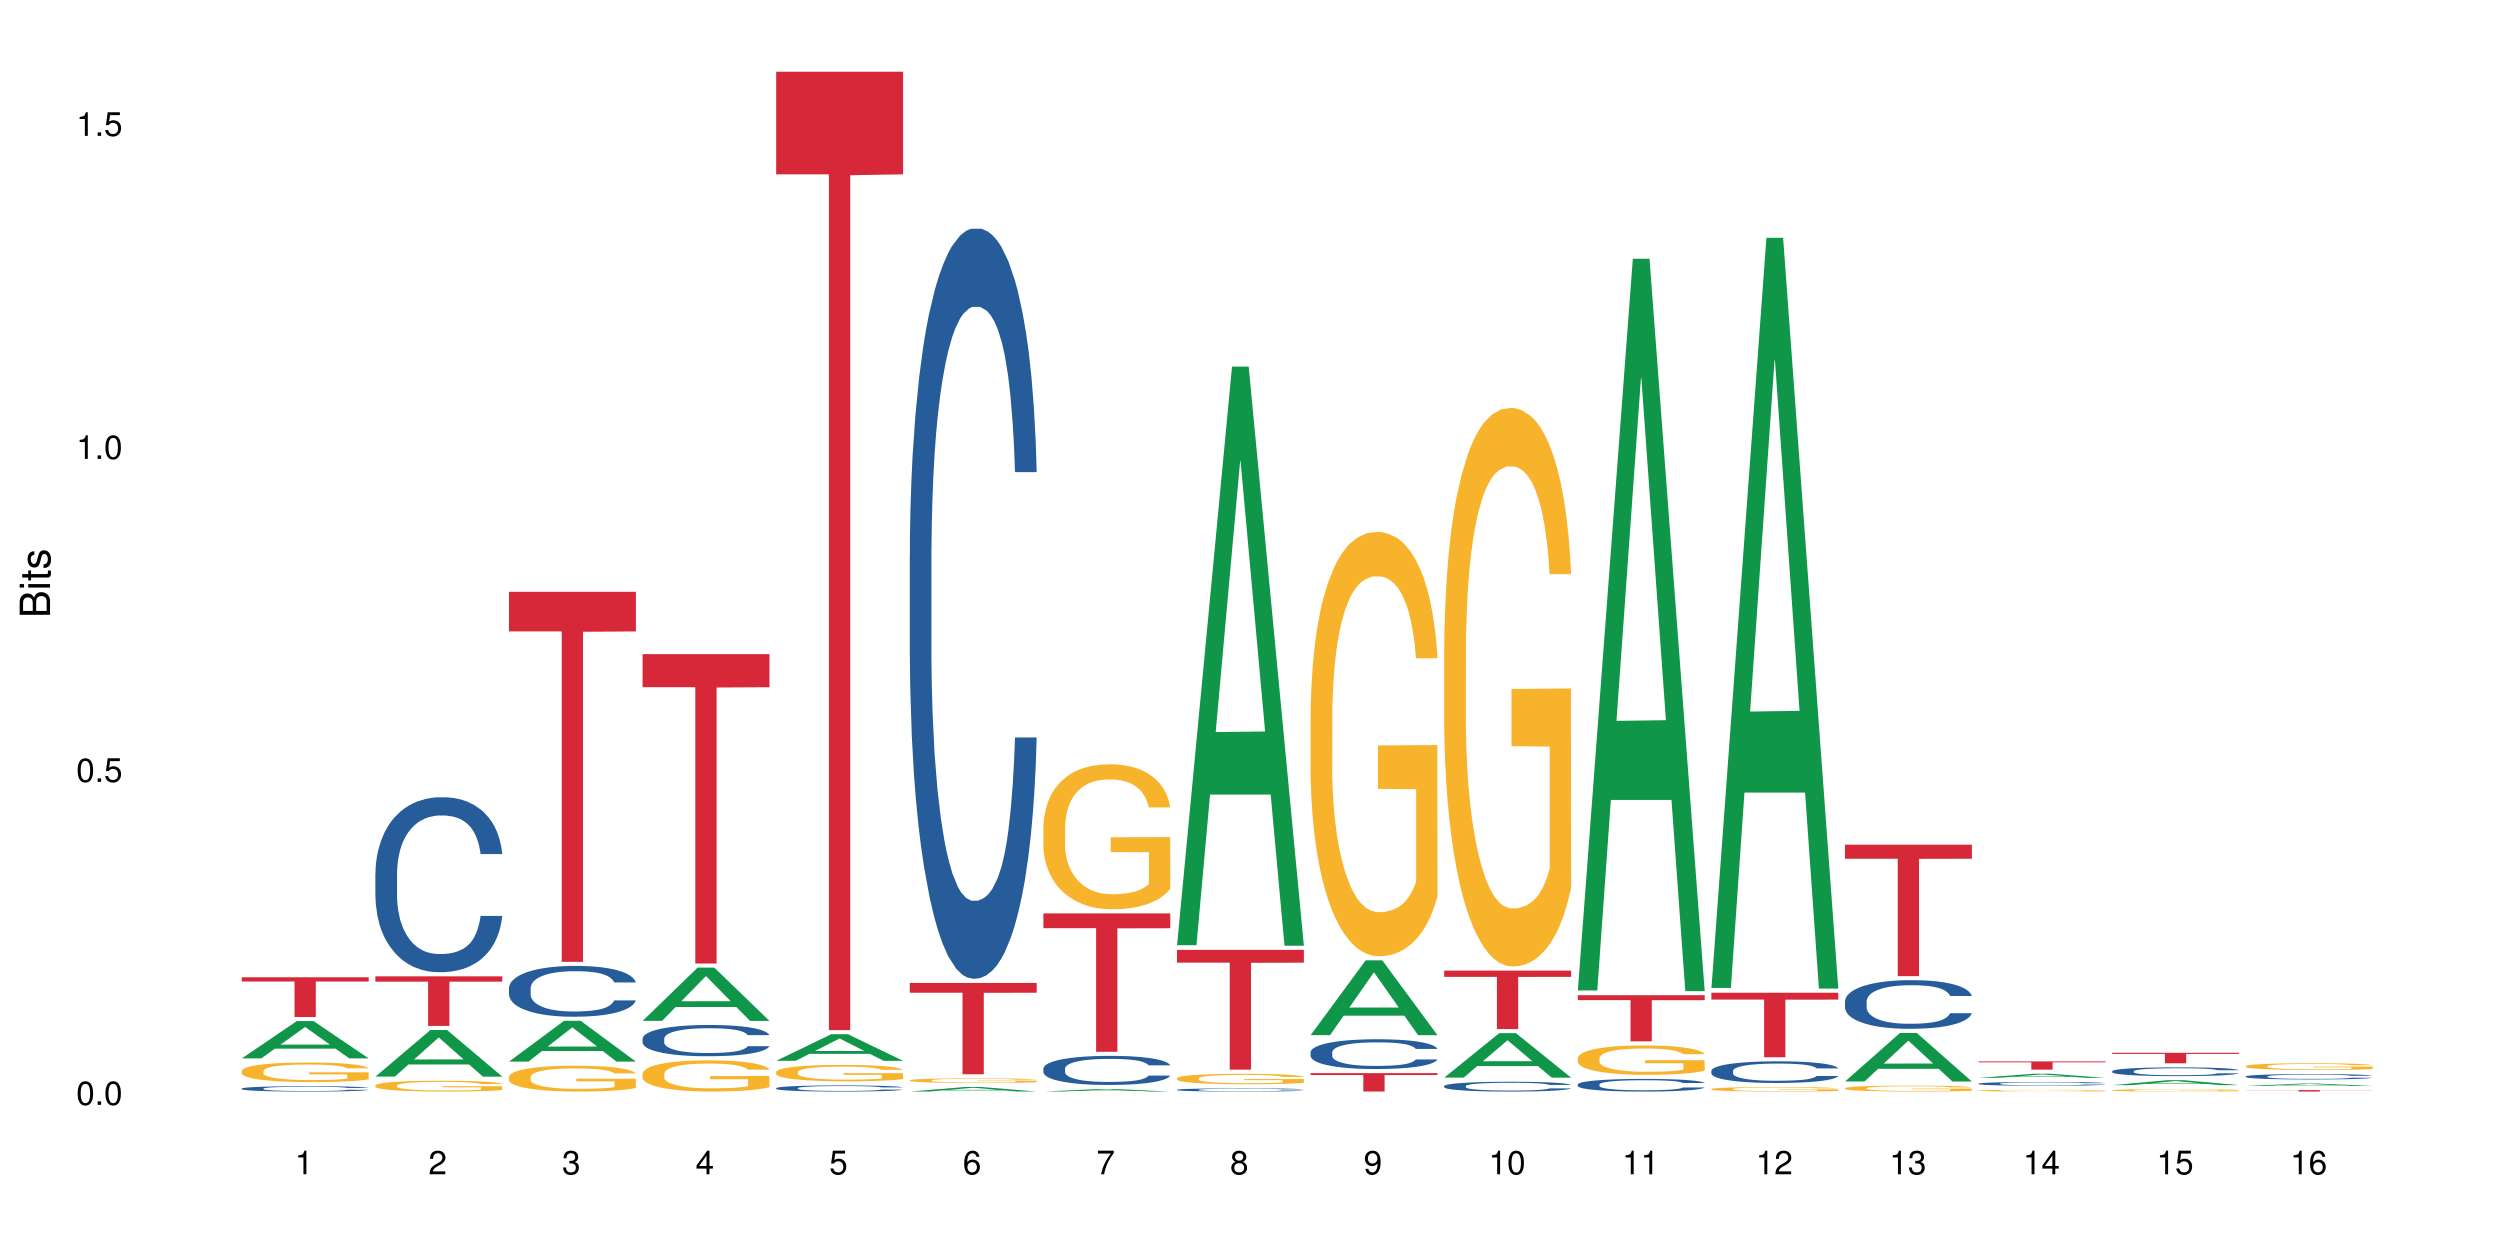<?xml version="1.0" encoding="UTF-8"?>
<svg xmlns="http://www.w3.org/2000/svg" xmlns:xlink="http://www.w3.org/1999/xlink" width="720pt" height="360pt" viewBox="0 0 720 360" version="1.1">
<defs>
<g>
<symbol overflow="visible" id="glyph0-0">
<path style="stroke:none;" d=""/>
</symbol>
<symbol overflow="visible" id="glyph0-1">
<path style="stroke:none;" d="M 2.641 -6.797 C 2 -6.797 1.422 -6.531 1.078 -6.047 C 0.641 -5.453 0.406 -4.547 0.406 -3.297 C 0.406 -1 1.188 0.219 2.641 0.219 C 4.078 0.219 4.859 -1 4.859 -3.234 C 4.859 -4.562 4.656 -5.438 4.203 -6.047 C 3.844 -6.531 3.281 -6.797 2.641 -6.797 Z M 2.641 -6.047 C 3.547 -6.047 4 -5.125 4 -3.312 C 4 -1.375 3.562 -0.484 2.625 -0.484 C 1.734 -0.484 1.281 -1.422 1.281 -3.281 C 1.281 -5.141 1.734 -6.047 2.641 -6.047 Z M 2.641 -6.047 "/>
</symbol>
<symbol overflow="visible" id="glyph0-2">
<path style="stroke:none;" d="M 1.828 -1 L 0.828 -1 L 0.828 0 L 1.828 0 Z M 1.828 -1 "/>
</symbol>
<symbol overflow="visible" id="glyph0-3">
<path style="stroke:none;" d="M 4.562 -6.797 L 1.062 -6.797 L 0.547 -3.094 L 1.328 -3.094 C 1.719 -3.562 2.047 -3.734 2.578 -3.734 C 3.484 -3.734 4.062 -3.109 4.062 -2.094 C 4.062 -1.125 3.484 -0.531 2.578 -0.531 C 1.828 -0.531 1.375 -0.906 1.188 -1.672 L 0.328 -1.672 C 0.453 -1.109 0.547 -0.844 0.75 -0.594 C 1.125 -0.078 1.828 0.219 2.594 0.219 C 3.969 0.219 4.922 -0.781 4.922 -2.219 C 4.922 -3.562 4.031 -4.484 2.719 -4.484 C 2.25 -4.484 1.859 -4.359 1.469 -4.062 L 1.734 -5.969 L 4.562 -5.969 Z M 4.562 -6.797 "/>
</symbol>
<symbol overflow="visible" id="glyph0-4">
<path style="stroke:none;" d="M 2.484 -4.844 L 2.484 0 L 3.328 0 L 3.328 -6.797 L 2.766 -6.797 C 2.469 -5.75 2.281 -5.609 0.984 -5.453 L 0.984 -4.844 Z M 2.484 -4.844 "/>
</symbol>
<symbol overflow="visible" id="glyph0-5">
<path style="stroke:none;" d="M 4.859 -0.828 L 1.281 -0.828 C 1.359 -1.391 1.672 -1.75 2.5 -2.234 L 3.469 -2.75 C 4.406 -3.266 4.906 -3.969 4.906 -4.812 C 4.906 -5.375 4.672 -5.906 4.266 -6.266 C 3.859 -6.625 3.375 -6.797 2.719 -6.797 C 1.859 -6.797 1.219 -6.5 0.844 -5.922 C 0.609 -5.562 0.5 -5.125 0.484 -4.438 L 1.328 -4.438 C 1.359 -4.906 1.406 -5.188 1.531 -5.406 C 1.75 -5.812 2.188 -6.062 2.703 -6.062 C 3.469 -6.062 4.031 -5.516 4.031 -4.781 C 4.031 -4.25 3.719 -3.797 3.125 -3.438 L 2.234 -2.938 C 0.812 -2.141 0.406 -1.5 0.328 0 L 4.859 0 Z M 4.859 -0.828 "/>
</symbol>
<symbol overflow="visible" id="glyph0-6">
<path style="stroke:none;" d="M 2.125 -3.125 L 2.578 -3.125 C 3.516 -3.125 3.984 -2.703 3.984 -1.891 C 3.984 -1.031 3.469 -0.531 2.578 -0.531 C 1.656 -0.531 1.203 -0.984 1.156 -1.969 L 0.312 -1.969 C 0.344 -1.422 0.438 -1.078 0.609 -0.766 C 0.953 -0.109 1.625 0.219 2.547 0.219 C 3.953 0.219 4.859 -0.609 4.859 -1.906 C 4.859 -2.766 4.516 -3.25 3.703 -3.516 C 4.344 -3.766 4.656 -4.25 4.656 -4.938 C 4.656 -6.109 3.875 -6.797 2.578 -6.797 C 1.203 -6.797 0.484 -6.047 0.453 -4.609 L 1.297 -4.609 C 1.312 -5.016 1.344 -5.25 1.453 -5.453 C 1.641 -5.828 2.062 -6.062 2.594 -6.062 C 3.344 -6.062 3.797 -5.625 3.797 -4.906 C 3.797 -4.422 3.609 -4.141 3.25 -3.984 C 3.016 -3.891 2.719 -3.844 2.125 -3.844 Z M 2.125 -3.125 "/>
</symbol>
<symbol overflow="visible" id="glyph0-7">
<path style="stroke:none;" d="M 3.141 -1.625 L 3.141 0 L 3.984 0 L 3.984 -1.625 L 4.984 -1.625 L 4.984 -2.391 L 3.984 -2.391 L 3.984 -6.797 L 3.359 -6.797 L 0.266 -2.516 L 0.266 -1.625 Z M 3.141 -2.391 L 1 -2.391 L 3.141 -5.359 Z M 3.141 -2.391 "/>
</symbol>
<symbol overflow="visible" id="glyph0-8">
<path style="stroke:none;" d="M 4.781 -5.031 C 4.609 -6.141 3.891 -6.797 2.844 -6.797 C 2.094 -6.797 1.422 -6.438 1.031 -5.828 C 0.609 -5.172 0.406 -4.344 0.406 -3.094 C 0.406 -1.953 0.578 -1.234 0.984 -0.625 C 1.359 -0.078 1.953 0.219 2.703 0.219 C 3.984 0.219 4.922 -0.734 4.922 -2.078 C 4.922 -3.344 4.062 -4.234 2.844 -4.234 C 2.172 -4.234 1.641 -3.969 1.281 -3.469 C 1.281 -5.125 1.828 -6.047 2.797 -6.047 C 3.391 -6.047 3.797 -5.672 3.938 -5.031 Z M 2.734 -3.484 C 3.547 -3.484 4.062 -2.922 4.062 -2 C 4.062 -1.156 3.484 -0.531 2.703 -0.531 C 1.922 -0.531 1.328 -1.188 1.328 -2.047 C 1.328 -2.891 1.906 -3.484 2.734 -3.484 Z M 2.734 -3.484 "/>
</symbol>
<symbol overflow="visible" id="glyph0-9">
<path style="stroke:none;" d="M 4.984 -6.797 L 0.438 -6.797 L 0.438 -5.969 L 4.109 -5.969 C 2.5 -3.656 1.828 -2.234 1.328 0 L 2.219 0 C 2.594 -2.172 3.453 -4.047 4.984 -6.094 Z M 4.984 -6.797 "/>
</symbol>
<symbol overflow="visible" id="glyph0-10">
<path style="stroke:none;" d="M 3.75 -3.578 C 4.453 -4 4.688 -4.344 4.688 -4.984 C 4.688 -6.047 3.844 -6.797 2.641 -6.797 C 1.438 -6.797 0.594 -6.047 0.594 -4.984 C 0.594 -4.359 0.828 -4.016 1.516 -3.578 C 0.734 -3.203 0.359 -2.641 0.359 -1.891 C 0.359 -0.641 1.297 0.219 2.641 0.219 C 3.984 0.219 4.922 -0.641 4.922 -1.875 C 4.922 -2.641 4.531 -3.203 3.75 -3.578 Z M 2.641 -6.047 C 3.359 -6.047 3.812 -5.625 3.812 -4.969 C 3.812 -4.344 3.344 -3.922 2.641 -3.922 C 1.922 -3.922 1.453 -4.344 1.453 -4.984 C 1.453 -5.625 1.922 -6.047 2.641 -6.047 Z M 2.641 -3.203 C 3.484 -3.203 4.062 -2.672 4.062 -1.875 C 4.062 -1.062 3.484 -0.531 2.625 -0.531 C 1.797 -0.531 1.219 -1.078 1.219 -1.875 C 1.219 -2.672 1.797 -3.203 2.641 -3.203 Z M 2.641 -3.203 "/>
</symbol>
<symbol overflow="visible" id="glyph0-11">
<path style="stroke:none;" d="M 0.516 -1.547 C 0.672 -0.438 1.406 0.219 2.438 0.219 C 3.188 0.219 3.859 -0.141 4.266 -0.75 C 4.688 -1.406 4.891 -2.25 4.891 -3.484 C 4.891 -4.625 4.703 -5.359 4.312 -5.953 C 3.938 -6.5 3.344 -6.797 2.594 -6.797 C 1.297 -6.797 0.359 -5.844 0.359 -4.516 C 0.359 -3.25 1.234 -2.344 2.453 -2.344 C 3.094 -2.344 3.562 -2.578 4.016 -3.109 C 4 -1.453 3.469 -0.531 2.5 -0.531 C 1.906 -0.531 1.484 -0.906 1.359 -1.547 Z M 2.578 -6.062 C 3.375 -6.062 3.969 -5.406 3.969 -4.531 C 3.969 -3.688 3.375 -3.094 2.547 -3.094 C 1.734 -3.094 1.234 -3.672 1.234 -4.578 C 1.234 -5.438 1.797 -6.062 2.578 -6.062 Z M 2.578 -6.062 "/>
</symbol>
<symbol overflow="visible" id="glyph1-0">
<path style="stroke:none;" d=""/>
</symbol>
<symbol overflow="visible" id="glyph1-1">
<path style="stroke:none;" d="M 0 -0.953 L 0 -4.891 C 0 -5.719 -0.234 -6.344 -0.734 -6.797 C -1.188 -7.234 -1.812 -7.469 -2.5 -7.469 C -3.547 -7.469 -4.188 -7 -4.625 -5.875 C -4.984 -6.672 -5.641 -7.094 -6.531 -7.094 C -7.156 -7.094 -7.734 -6.859 -8.141 -6.391 C -8.562 -5.938 -8.75 -5.344 -8.75 -4.5 L -8.75 -0.953 Z M -4.984 -2.062 L -7.766 -2.062 L -7.766 -4.219 C -7.766 -4.844 -7.688 -5.203 -7.453 -5.5 C -7.219 -5.812 -6.859 -5.969 -6.375 -5.969 C -5.906 -5.969 -5.531 -5.812 -5.297 -5.5 C -5.062 -5.203 -4.984 -4.844 -4.984 -4.219 Z M -0.984 -2.062 L -4 -2.062 L -4 -4.781 C -4 -5.328 -3.859 -5.688 -3.578 -5.953 C -3.297 -6.219 -2.922 -6.359 -2.484 -6.359 C -2.062 -6.359 -1.688 -6.219 -1.406 -5.953 C -1.109 -5.688 -0.984 -5.328 -0.984 -4.781 Z M -0.984 -2.062 "/>
</symbol>
<symbol overflow="visible" id="glyph1-2">
<path style="stroke:none;" d="M -6.281 -1.797 L -6.281 -0.797 L 0 -0.797 L 0 -1.797 Z M -8.75 -1.797 L -8.75 -0.797 L -7.484 -0.797 L -7.484 -1.797 Z M -8.75 -1.797 "/>
</symbol>
<symbol overflow="visible" id="glyph1-3">
<path style="stroke:none;" d="M -6.281 -3.047 L -6.281 -2.016 L -8.016 -2.016 L -8.016 -1.016 L -6.281 -1.016 L -6.281 -0.172 L -5.469 -0.172 L -5.469 -1.016 L -0.719 -1.016 C -0.078 -1.016 0.281 -1.453 0.281 -2.234 C 0.281 -2.469 0.25 -2.719 0.188 -3.047 L -0.641 -3.047 C -0.609 -2.922 -0.594 -2.766 -0.594 -2.562 C -0.594 -2.141 -0.719 -2.016 -1.156 -2.016 L -5.469 -2.016 L -5.469 -3.047 Z M -6.281 -3.047 "/>
</symbol>
<symbol overflow="visible" id="glyph1-4">
<path style="stroke:none;" d="M -4.531 -5.25 C -5.766 -5.25 -6.469 -4.422 -6.469 -2.969 C -6.469 -1.516 -5.719 -0.562 -4.547 -0.562 C -3.562 -0.562 -3.094 -1.062 -2.734 -2.562 L -2.516 -3.484 C -2.344 -4.188 -2.094 -4.469 -1.625 -4.469 C -1.047 -4.469 -0.641 -3.875 -0.641 -3 C -0.641 -2.453 -0.797 -2 -1.062 -1.75 C -1.25 -1.594 -1.422 -1.531 -1.875 -1.469 L -1.875 -0.406 C -0.422 -0.453 0.281 -1.266 0.281 -2.922 C 0.281 -4.5 -0.5 -5.516 -1.719 -5.516 C -2.656 -5.516 -3.172 -4.984 -3.469 -3.734 L -3.703 -2.766 C -3.891 -1.953 -4.156 -1.609 -4.594 -1.609 C -5.172 -1.609 -5.547 -2.125 -5.547 -2.938 C -5.547 -3.75 -5.203 -4.172 -4.531 -4.203 Z M -4.531 -5.25 "/>
</symbol>
</g>
</defs>
<g id="surface46744">
<rect x="0" y="0" width="720" height="360" style="fill:rgb(100%,100%,100%);fill-opacity:1;stroke:none;"/>
<path style=" stroke:none;fill-rule:nonzero;fill:rgb(6.275%,58.824%,28.235%);fill-opacity:1;" d="M 69.629 304.812 L 69.668 304.805 L 85.484 294.066 L 90.289 294.066 L 106.184 304.824 L 100.598 304.824 L 96.613 302.016 L 79.156 302.016 L 75.254 304.812 L 69.629 304.812 L 80.836 300.855 L 95.012 300.844 L 87.945 295.824 L 87.867 295.816 L 87.789 295.844 L 80.797 300.844 L 80.836 300.855 Z M 69.629 304.812 "/>
<path style=" stroke:none;fill-rule:nonzero;fill:rgb(14.51%,36.078%,60%);fill-opacity:1;" d="M 69.629 313.496 L 69.676 313.496 L 69.676 313.461 L 69.809 313.406 L 70.121 313.34 L 70.434 313.293 L 71.234 313.207 L 72.348 313.129 L 73.508 313.066 L 74.355 313.027 L 75.113 313 L 76.852 312.949 L 77.965 312.922 L 79.168 312.898 L 80.641 312.875 L 81.711 312.859 L 84.117 312.836 L 85.898 312.828 L 87.281 312.824 L 90.27 312.824 L 92.051 312.828 L 93.344 312.836 L 94.77 312.848 L 95.973 312.859 L 98.07 312.891 L 99.941 312.93 L 100.789 312.953 L 102.125 312.996 L 103.152 313.039 L 103.863 313.074 L 104.668 313.129 L 105.379 313.191 L 105.914 313.266 L 106.184 313.324 L 99.941 313.324 L 99.629 313.27 L 99.273 313.223 L 98.605 313.168 L 97.938 313.125 L 97 313.086 L 96.152 313.059 L 94.992 313.031 L 93.969 313.012 L 92.898 313 L 91.875 312.992 L 89.91 312.984 L 87.637 312.984 L 86.793 312.988 L 85.055 312.996 L 84.117 313.008 L 82.781 313.027 L 81.844 313.047 L 80.73 313.074 L 79.973 313.098 L 79.035 313.137 L 78.367 313.168 L 77.609 313.215 L 77.164 313.25 L 76.762 313.289 L 76.406 313.336 L 76.137 313.387 L 75.961 313.438 L 75.871 313.488 L 75.871 313.707 L 75.961 313.758 L 76.184 313.82 L 76.762 313.906 L 77.609 313.98 L 78.59 314.039 L 79.527 314.082 L 80.059 314.102 L 80.773 314.125 L 81.887 314.152 L 83.492 314.18 L 84.43 314.191 L 85.855 314.203 L 87.328 314.211 L 89.289 314.211 L 91.027 314.203 L 92.184 314.195 L 93.391 314.184 L 95.039 314.16 L 96.062 314.137 L 96.953 314.113 L 97.625 314.086 L 98.07 314.062 L 98.738 314.02 L 99.273 313.969 L 99.676 313.922 L 99.941 313.871 L 106.184 313.871 L 105.914 313.93 L 105.516 313.984 L 105.113 314.023 L 104.488 314.074 L 103.773 314.117 L 102.75 314.168 L 101.902 314.199 L 100.789 314.234 L 99.762 314.262 L 98.648 314.289 L 97 314.316 L 95.93 314.328 L 94.77 314.344 L 93.391 314.355 L 91.648 314.363 L 89.777 314.371 L 88.039 314.371 L 86.168 314.367 L 84.785 314.363 L 82.957 314.348 L 80.684 314.324 L 79.035 314.297 L 77.742 314.27 L 76.629 314.242 L 75.379 314.203 L 73.773 314.141 L 72.793 314.094 L 72.125 314.055 L 71.367 314 L 70.832 313.949 L 70.207 313.871 L 69.762 313.77 L 69.629 313.691 Z M 69.629 313.496 "/>
<path style=" stroke:none;fill-rule:nonzero;fill:rgb(96.863%,70.196%,16.863%);fill-opacity:1;" d="M 69.629 308.418 L 69.676 308.414 L 69.676 308.309 L 69.852 308.078 L 70.297 307.758 L 70.879 307.496 L 71.5 307.289 L 71.902 307.184 L 72.57 307.027 L 73.152 306.914 L 74.621 306.684 L 76.496 306.465 L 77.52 306.375 L 78.68 306.285 L 80.328 306.188 L 81.086 306.152 L 83.402 306.07 L 86.035 306.02 L 88.93 306.004 L 90.27 306.008 L 92.098 306.027 L 94.594 306.086 L 96.02 306.137 L 97.133 306.188 L 98.293 306.254 L 99.719 306.359 L 101.055 306.48 L 102.125 306.605 L 103.195 306.762 L 104.086 306.926 L 104.844 307.105 L 105.516 307.32 L 105.914 307.5 L 106.184 307.684 L 99.984 307.684 L 99.629 307.5 L 99.227 307.363 L 98.559 307.191 L 97.891 307.07 L 97.223 306.973 L 95.973 306.836 L 94.906 306.754 L 93.566 306.684 L 92.273 306.637 L 90.805 306.605 L 89.91 306.594 L 87.551 306.594 L 85.41 306.633 L 84.16 306.672 L 83.27 306.715 L 82.023 306.789 L 81.266 306.852 L 80.816 306.895 L 79.48 307.055 L 78.59 307.199 L 78.098 307.297 L 77.477 307.449 L 77.027 307.59 L 76.539 307.797 L 76.27 307.949 L 75.914 308.301 L 75.871 309.227 L 76.004 309.422 L 76.27 309.633 L 76.629 309.82 L 77.164 310.016 L 77.699 310.164 L 78.633 310.367 L 79.438 310.5 L 80.059 310.586 L 81.266 310.727 L 81.754 310.773 L 82.914 310.863 L 84.117 310.938 L 85.59 311 L 86.703 311.031 L 88.484 311.055 L 90.758 311.055 L 93.434 311.023 L 95.129 310.984 L 96.285 310.941 L 97.043 310.906 L 97.98 310.848 L 98.648 310.797 L 99.273 310.742 L 100.031 310.652 L 100.031 309.422 L 89.02 309.418 L 89.02 308.84 L 106.137 308.836 L 106.184 310.848 L 105.246 310.988 L 104.086 311.121 L 102.973 311.227 L 101.812 311.312 L 100.164 311.41 L 98.828 311.473 L 96.777 311.547 L 94.906 311.59 L 92.941 311.621 L 91.203 311.637 L 89.152 311.645 L 87.328 311.633 L 85.363 311.602 L 83.805 311.559 L 82.379 311.508 L 80.953 311.441 L 79.168 311.332 L 78.012 311.246 L 76.805 311.137 L 75.602 311.008 L 74.531 310.871 L 73.82 310.762 L 73.105 310.637 L 72.348 310.484 L 71.637 310.309 L 71.102 310.148 L 70.609 309.969 L 70.254 309.797 L 69.898 309.566 L 69.719 309.383 L 69.629 309.223 Z M 69.629 308.418 "/>
<path style=" stroke:none;fill-rule:nonzero;fill:rgb(83.922%,15.686%,22.353%);fill-opacity:1;" d="M 69.629 281.453 L 106.184 281.453 L 106.184 282.676 L 90.949 282.688 L 90.949 292.891 L 84.82 292.891 L 84.82 282.699 L 84.73 282.676 L 69.629 282.676 Z M 69.629 281.453 "/>
<path style=" stroke:none;fill-rule:nonzero;fill:rgb(6.275%,58.824%,28.235%);fill-opacity:1;" d="M 108.105 310.062 L 108.145 310.051 L 123.961 296.648 L 128.766 296.648 L 144.66 310.074 L 139.074 310.074 L 135.09 306.57 L 117.637 306.57 L 113.73 310.062 L 108.105 310.062 L 119.312 305.121 L 133.492 305.105 L 126.422 298.84 L 126.344 298.828 L 126.266 298.867 L 119.273 305.105 L 119.312 305.121 Z M 108.105 310.062 "/>
<path style=" stroke:none;fill-rule:nonzero;fill:rgb(14.51%,36.078%,60%);fill-opacity:1;" d="M 108.105 251.547 L 108.152 251.5 L 108.152 250.395 L 108.285 248.645 L 108.598 246.434 L 108.91 244.914 L 109.711 242.199 L 110.824 239.574 L 111.984 237.547 L 112.832 236.352 L 113.59 235.43 L 115.328 233.727 L 116.441 232.852 L 117.645 232.066 L 119.117 231.285 L 120.188 230.824 L 122.594 230.09 L 124.375 229.766 L 125.758 229.629 L 128.746 229.629 L 130.527 229.812 L 131.82 230.043 L 133.246 230.41 L 134.453 230.824 L 136.547 231.84 L 138.418 233.129 L 139.266 233.863 L 140.602 235.293 L 141.629 236.672 L 142.34 237.871 L 143.145 239.574 L 143.855 241.645 L 144.391 243.992 L 144.66 245.973 L 138.418 245.973 L 138.105 244.133 L 137.75 242.703 L 137.082 240.816 L 136.414 239.48 L 135.477 238.145 L 134.629 237.27 L 133.469 236.395 L 132.445 235.844 L 131.375 235.43 L 130.352 235.152 L 128.391 234.875 L 126.117 234.875 L 125.27 234.969 L 123.531 235.336 L 122.594 235.66 L 121.258 236.305 L 120.32 236.902 L 119.207 237.824 L 118.449 238.605 L 117.512 239.805 L 116.844 240.863 L 116.086 242.383 L 115.641 243.535 L 115.238 244.824 L 114.883 246.344 L 114.613 247.953 L 114.438 249.656 L 114.348 251.316 L 114.348 258.453 L 114.438 260.109 L 114.66 262.043 L 115.238 264.852 L 116.086 267.293 L 117.066 269.227 L 118.004 270.609 L 118.539 271.254 L 119.25 271.988 L 120.363 272.91 L 121.969 273.832 L 122.906 274.199 L 124.332 274.566 L 125.805 274.754 L 127.766 274.754 L 129.504 274.566 L 130.664 274.34 L 131.867 273.969 L 133.516 273.188 L 134.539 272.449 L 135.434 271.574 L 136.102 270.699 L 136.547 269.965 L 137.215 268.535 L 137.75 266.973 L 138.152 265.359 L 138.418 263.793 L 144.66 263.793 L 144.391 265.637 L 143.992 267.43 L 143.59 268.766 L 142.965 270.379 L 142.254 271.805 L 141.227 273.418 L 140.379 274.477 L 139.266 275.629 L 138.242 276.504 L 137.125 277.285 L 135.477 278.207 L 134.406 278.668 L 133.246 279.082 L 131.867 279.449 L 130.129 279.77 L 128.254 279.957 L 126.516 280 L 124.645 279.91 L 123.262 279.727 L 121.434 279.312 L 119.16 278.48 L 117.512 277.605 L 116.219 276.73 L 115.105 275.812 L 113.855 274.566 L 112.254 272.543 L 111.27 270.977 L 110.602 269.688 L 109.844 267.891 L 109.309 266.281 L 108.688 263.703 L 108.238 260.434 L 108.105 257.898 Z M 108.105 251.547 "/>
<path style=" stroke:none;fill-rule:nonzero;fill:rgb(96.863%,70.196%,16.863%);fill-opacity:1;" d="M 108.105 312.59 L 108.152 312.586 L 108.152 312.527 L 108.328 312.402 L 108.773 312.227 L 109.355 312.078 L 109.98 311.965 L 110.379 311.906 L 111.047 311.82 L 111.629 311.758 L 113.098 311.629 L 114.973 311.512 L 115.996 311.461 L 117.156 311.41 L 118.805 311.355 L 119.562 311.336 L 121.879 311.293 L 124.512 311.262 L 127.406 311.254 L 128.746 311.258 L 130.574 311.27 L 133.07 311.301 L 134.496 311.328 L 135.609 311.355 L 136.77 311.395 L 138.195 311.449 L 139.531 311.52 L 140.602 311.586 L 141.672 311.672 L 142.562 311.762 L 143.32 311.863 L 143.992 311.984 L 144.391 312.082 L 144.66 312.184 L 138.465 312.184 L 138.105 312.082 L 137.707 312.004 L 137.035 311.91 L 136.367 311.844 L 135.699 311.789 L 134.453 311.715 L 133.383 311.668 L 132.043 311.629 L 130.75 311.605 L 129.281 311.586 L 128.391 311.582 L 126.027 311.582 L 123.887 311.602 L 122.637 311.625 L 121.746 311.648 L 120.5 311.691 L 119.742 311.723 L 119.297 311.746 L 117.957 311.836 L 117.066 311.914 L 116.574 311.969 L 115.953 312.055 L 115.508 312.129 L 115.016 312.246 L 114.75 312.328 L 114.391 312.523 L 114.348 313.035 L 114.48 313.145 L 114.75 313.262 L 115.105 313.363 L 115.641 313.473 L 116.176 313.555 L 117.109 313.664 L 117.914 313.738 L 118.539 313.789 L 119.742 313.863 L 120.23 313.891 L 121.391 313.941 L 122.594 313.98 L 124.066 314.016 L 125.18 314.031 L 126.961 314.047 L 129.234 314.047 L 131.91 314.027 L 133.605 314.008 L 134.762 313.984 L 135.52 313.965 L 136.457 313.934 L 137.125 313.902 L 137.75 313.871 L 138.508 313.824 L 138.508 313.145 L 127.496 313.141 L 127.496 312.824 L 144.613 312.82 L 144.66 313.934 L 143.723 314.008 L 142.562 314.082 L 141.449 314.141 L 140.289 314.188 L 138.641 314.242 L 137.305 314.277 L 135.254 314.316 L 133.383 314.344 L 131.422 314.359 L 129.68 314.367 L 127.633 314.371 L 125.805 314.363 L 123.844 314.348 L 122.281 314.324 L 120.855 314.297 L 119.43 314.258 L 117.645 314.199 L 116.488 314.152 L 115.285 314.09 L 114.078 314.02 L 113.012 313.945 L 112.297 313.883 L 111.582 313.816 L 110.824 313.73 L 110.113 313.633 L 109.578 313.547 L 109.086 313.445 L 108.73 313.352 L 108.375 313.223 L 108.195 313.121 L 108.105 313.031 Z M 108.105 312.59 "/>
<path style=" stroke:none;fill-rule:nonzero;fill:rgb(83.922%,15.686%,22.353%);fill-opacity:1;" d="M 108.105 281.18 L 144.66 281.18 L 144.66 282.711 L 129.426 282.723 L 129.426 295.469 L 123.297 295.469 L 123.297 282.738 L 123.207 282.711 L 108.105 282.711 Z M 108.105 281.18 "/>
<path style=" stroke:none;fill-rule:nonzero;fill:rgb(6.275%,58.824%,28.235%);fill-opacity:1;" d="M 146.582 305.738 L 146.621 305.727 L 162.438 294 L 167.242 294 L 183.137 305.75 L 177.551 305.75 L 173.57 302.684 L 156.113 302.684 L 152.207 305.738 L 146.582 305.738 L 157.793 301.414 L 171.969 301.402 L 164.898 295.918 L 164.82 295.91 L 164.742 295.941 L 157.754 301.402 L 157.793 301.414 Z M 146.582 305.738 "/>
<path style=" stroke:none;fill-rule:nonzero;fill:rgb(14.51%,36.078%,60%);fill-opacity:1;" d="M 146.582 284.559 L 146.629 284.547 L 146.629 284.223 L 146.762 283.715 L 147.074 283.074 L 147.387 282.633 L 148.188 281.844 L 149.301 281.082 L 150.461 280.496 L 151.309 280.148 L 152.066 279.879 L 153.805 279.387 L 154.918 279.133 L 156.121 278.902 L 157.594 278.676 L 158.664 278.543 L 161.07 278.328 L 162.855 278.234 L 164.234 278.195 L 167.223 278.195 L 169.004 278.25 L 170.297 278.316 L 171.727 278.422 L 172.93 278.543 L 175.023 278.836 L 176.895 279.211 L 177.742 279.426 L 179.078 279.84 L 180.105 280.242 L 180.82 280.59 L 181.621 281.082 L 182.336 281.684 L 182.867 282.367 L 183.137 282.941 L 176.895 282.941 L 176.582 282.406 L 176.227 281.992 L 175.559 281.445 L 174.891 281.055 L 173.953 280.668 L 173.105 280.414 L 171.949 280.16 L 170.922 280 L 169.852 279.879 L 168.828 279.801 L 166.867 279.719 L 164.594 279.719 L 163.746 279.746 L 162.008 279.852 L 161.07 279.945 L 159.734 280.133 L 158.797 280.309 L 157.684 280.574 L 156.926 280.801 L 155.988 281.148 L 155.32 281.457 L 154.562 281.898 L 154.117 282.234 L 153.715 282.605 L 153.359 283.047 L 153.09 283.516 L 152.914 284.012 L 152.824 284.492 L 152.824 286.562 L 152.914 287.047 L 153.137 287.605 L 153.715 288.422 L 154.562 289.129 L 155.543 289.691 L 156.48 290.094 L 157.016 290.281 L 157.727 290.492 L 158.844 290.762 L 160.445 291.027 L 161.383 291.137 L 162.809 291.242 L 164.281 291.297 L 166.242 291.297 L 167.98 291.242 L 169.141 291.176 L 170.344 291.07 L 171.992 290.84 L 173.016 290.629 L 173.91 290.375 L 174.578 290.121 L 175.023 289.906 L 175.691 289.492 L 176.227 289.035 L 176.629 288.57 L 176.895 288.113 L 183.137 288.113 L 182.867 288.648 L 182.469 289.172 L 182.066 289.559 L 181.441 290.027 L 180.73 290.441 L 179.703 290.91 L 178.855 291.215 L 177.742 291.551 L 176.719 291.805 L 175.602 292.031 L 173.953 292.297 L 172.883 292.434 L 171.727 292.551 L 170.344 292.66 L 168.605 292.754 L 166.73 292.805 L 164.992 292.82 L 163.121 292.793 L 161.738 292.738 L 159.91 292.621 L 157.637 292.379 L 155.988 292.125 L 154.695 291.871 L 153.582 291.602 L 152.332 291.242 L 150.73 290.656 L 149.75 290.199 L 149.078 289.824 L 148.32 289.305 L 147.785 288.836 L 147.164 288.086 L 146.719 287.141 L 146.582 286.402 Z M 146.582 284.559 "/>
<path style=" stroke:none;fill-rule:nonzero;fill:rgb(96.863%,70.196%,16.863%);fill-opacity:1;" d="M 146.582 310.117 L 146.629 310.109 L 146.629 309.973 L 146.805 309.668 L 147.25 309.246 L 147.832 308.902 L 148.457 308.629 L 148.855 308.484 L 149.523 308.281 L 150.105 308.133 L 151.574 307.828 L 153.449 307.543 L 154.473 307.418 L 155.633 307.305 L 157.281 307.176 L 158.039 307.129 L 160.359 307.02 L 162.988 306.949 L 165.887 306.93 L 167.223 306.938 L 169.051 306.965 L 171.547 307.039 L 172.973 307.105 L 174.086 307.176 L 175.246 307.262 L 176.672 307.398 L 178.012 307.562 L 179.078 307.727 L 180.148 307.93 L 181.043 308.145 L 181.801 308.383 L 182.469 308.668 L 182.867 308.906 L 183.137 309.145 L 176.941 309.145 L 176.582 308.906 L 176.184 308.723 L 175.516 308.5 L 174.844 308.336 L 174.176 308.207 L 172.93 308.031 L 171.859 307.922 L 170.52 307.828 L 169.227 307.766 L 167.758 307.727 L 166.867 307.711 L 164.504 307.711 L 162.363 307.758 L 161.117 307.812 L 160.223 307.867 L 158.977 307.969 L 158.219 308.051 L 157.773 308.105 L 156.434 308.316 L 155.543 308.508 L 155.055 308.637 L 154.43 308.84 L 153.984 309.023 L 153.492 309.293 L 153.227 309.5 L 152.867 309.961 L 152.824 311.184 L 152.957 311.441 L 153.227 311.719 L 153.582 311.965 L 154.117 312.223 L 154.652 312.422 L 155.586 312.684 L 156.391 312.863 L 157.016 312.977 L 158.219 313.16 L 158.707 313.223 L 159.867 313.344 L 161.07 313.441 L 162.543 313.52 L 163.656 313.562 L 165.438 313.598 L 167.711 313.598 L 170.387 313.555 L 172.082 313.5 L 173.242 313.445 L 174 313.398 L 174.934 313.324 L 175.602 313.258 L 176.227 313.18 L 176.984 313.066 L 176.984 311.441 L 165.973 311.434 L 165.973 310.676 L 183.094 310.668 L 183.137 313.324 L 182.199 313.508 L 181.043 313.684 L 179.926 313.82 L 178.77 313.938 L 177.117 314.066 L 175.781 314.145 L 173.73 314.242 L 171.859 314.301 L 169.898 314.344 L 168.16 314.363 L 166.109 314.371 L 164.281 314.355 L 162.32 314.316 L 160.758 314.262 L 159.332 314.195 L 157.906 314.105 L 156.121 313.965 L 154.965 313.848 L 153.762 313.703 L 152.555 313.535 L 151.488 313.352 L 150.773 313.207 L 150.059 313.047 L 149.301 312.84 L 148.59 312.609 L 148.055 312.398 L 147.562 312.164 L 147.207 311.938 L 146.852 311.633 L 146.672 311.387 L 146.582 311.176 Z M 146.582 310.117 "/>
<path style=" stroke:none;fill-rule:nonzero;fill:rgb(83.922%,15.686%,22.353%);fill-opacity:1;" d="M 146.582 170.441 L 183.137 170.441 L 183.137 181.852 L 167.902 181.949 L 167.902 277.016 L 161.773 277.016 L 161.773 182.051 L 161.684 181.852 L 146.582 181.852 Z M 146.582 170.441 "/>
<path style=" stroke:none;fill-rule:nonzero;fill:rgb(6.275%,58.824%,28.235%);fill-opacity:1;" d="M 185.059 294.008 L 185.098 293.996 L 200.914 278.672 L 205.719 278.672 L 221.613 294.023 L 216.027 294.023 L 212.047 290.016 L 194.59 290.016 L 190.684 294.008 L 185.059 294.008 L 196.27 288.359 L 210.445 288.344 L 203.375 281.18 L 203.297 281.164 L 203.219 281.207 L 196.23 288.344 L 196.27 288.359 Z M 185.059 294.008 "/>
<path style=" stroke:none;fill-rule:nonzero;fill:rgb(14.51%,36.078%,60%);fill-opacity:1;" d="M 185.059 299.117 L 185.105 299.109 L 185.105 298.91 L 185.238 298.598 L 185.551 298.203 L 185.863 297.934 L 186.664 297.449 L 187.781 296.98 L 188.938 296.617 L 189.785 296.402 L 190.543 296.238 L 192.281 295.934 L 193.395 295.777 L 194.602 295.641 L 196.07 295.5 L 197.141 295.418 L 199.547 295.285 L 201.332 295.227 L 202.711 295.203 L 205.699 295.203 L 207.484 295.234 L 208.773 295.277 L 210.203 295.344 L 211.406 295.418 L 213.5 295.598 L 215.371 295.828 L 216.219 295.961 L 217.559 296.215 L 218.582 296.461 L 219.297 296.676 L 220.098 296.98 L 220.812 297.348 L 221.348 297.77 L 221.613 298.121 L 215.371 298.121 L 215.062 297.793 L 214.703 297.539 L 214.035 297.199 L 213.367 296.961 L 212.43 296.723 L 211.582 296.566 L 210.426 296.41 L 209.398 296.312 L 208.328 296.238 L 207.305 296.191 L 205.344 296.141 L 203.07 296.141 L 202.223 296.156 L 200.484 296.223 L 199.547 296.281 L 198.211 296.395 L 197.273 296.504 L 196.16 296.668 L 195.402 296.805 L 194.465 297.02 L 193.797 297.211 L 193.039 297.48 L 192.594 297.688 L 192.191 297.918 L 191.836 298.188 L 191.57 298.477 L 191.391 298.781 L 191.301 299.074 L 191.301 300.352 L 191.391 300.645 L 191.613 300.992 L 192.191 301.492 L 193.039 301.93 L 194.02 302.273 L 194.957 302.52 L 195.492 302.637 L 196.203 302.766 L 197.32 302.93 L 198.922 303.094 L 199.859 303.16 L 201.285 303.227 L 202.758 303.262 L 204.719 303.262 L 206.457 303.227 L 207.617 303.188 L 208.82 303.121 L 210.469 302.98 L 211.496 302.848 L 212.387 302.691 L 213.055 302.535 L 213.5 302.406 L 214.168 302.148 L 214.703 301.871 L 215.105 301.582 L 215.371 301.305 L 221.613 301.305 L 221.348 301.633 L 220.945 301.953 L 220.543 302.191 L 219.918 302.48 L 219.207 302.734 L 218.18 303.023 L 217.336 303.211 L 216.219 303.418 L 215.195 303.574 L 214.078 303.711 L 212.43 303.875 L 211.359 303.957 L 210.203 304.031 L 208.82 304.098 L 207.082 304.156 L 205.211 304.188 L 203.469 304.195 L 201.598 304.18 L 200.215 304.148 L 198.391 304.074 L 196.117 303.926 L 194.465 303.77 L 193.172 303.613 L 192.059 303.449 L 190.812 303.227 L 189.207 302.867 L 188.227 302.586 L 187.555 302.355 L 186.797 302.035 L 186.266 301.746 L 185.641 301.285 L 185.195 300.703 L 185.059 300.25 Z M 185.059 299.117 "/>
<path style=" stroke:none;fill-rule:nonzero;fill:rgb(96.863%,70.196%,16.863%);fill-opacity:1;" d="M 185.059 309.23 L 185.105 309.223 L 185.105 309.055 L 185.281 308.688 L 185.73 308.176 L 186.309 307.758 L 186.934 307.43 L 187.332 307.258 L 188.004 307.012 L 188.582 306.832 L 190.055 306.461 L 191.926 306.117 L 192.949 305.969 L 194.109 305.828 L 195.758 305.672 L 196.516 305.613 L 198.836 305.484 L 201.465 305.402 L 204.363 305.375 L 205.699 305.387 L 207.527 305.418 L 210.023 305.508 L 211.449 305.59 L 212.562 305.672 L 213.723 305.777 L 215.148 305.945 L 216.488 306.141 L 217.559 306.336 L 218.625 306.586 L 219.52 306.848 L 220.277 307.133 L 220.945 307.48 L 221.348 307.766 L 221.613 308.055 L 215.418 308.055 L 215.062 307.766 L 214.66 307.547 L 213.992 307.273 L 213.32 307.078 L 212.652 306.922 L 211.406 306.707 L 210.336 306.574 L 209 306.461 L 207.707 306.387 L 206.234 306.336 L 205.344 306.32 L 202.98 306.32 L 200.84 306.379 L 199.594 306.445 L 198.699 306.512 L 197.453 306.633 L 196.695 306.73 L 196.25 306.797 L 194.91 307.051 L 194.02 307.281 L 193.531 307.438 L 192.906 307.684 L 192.461 307.906 L 191.969 308.234 L 191.703 308.48 L 191.344 309.039 L 191.301 310.52 L 191.434 310.832 L 191.703 311.168 L 192.059 311.465 L 192.594 311.773 L 193.129 312.012 L 194.066 312.332 L 194.867 312.547 L 195.492 312.688 L 196.695 312.91 L 197.184 312.984 L 198.344 313.129 L 199.547 313.246 L 201.02 313.344 L 202.133 313.395 L 203.918 313.434 L 206.191 313.434 L 208.863 313.387 L 210.559 313.32 L 211.719 313.254 L 212.477 313.195 L 213.41 313.105 L 214.078 313.023 L 214.703 312.934 L 215.461 312.793 L 215.461 310.832 L 204.453 310.824 L 204.453 309.902 L 221.57 309.895 L 221.613 313.105 L 220.676 313.328 L 219.52 313.543 L 218.402 313.707 L 217.246 313.844 L 215.594 314 L 214.258 314.098 L 212.207 314.215 L 210.336 314.289 L 208.375 314.336 L 206.637 314.363 L 204.586 314.371 L 202.758 314.355 L 200.797 314.305 L 199.234 314.238 L 197.809 314.156 L 196.383 314.051 L 194.602 313.879 L 193.441 313.738 L 192.238 313.566 L 191.035 313.359 L 189.965 313.137 L 189.25 312.965 L 188.539 312.77 L 187.781 312.523 L 187.066 312.242 L 186.531 311.988 L 186.039 311.703 L 185.684 311.43 L 185.328 311.062 L 185.148 310.766 L 185.059 310.512 Z M 185.059 309.23 "/>
<path style=" stroke:none;fill-rule:nonzero;fill:rgb(83.922%,15.686%,22.353%);fill-opacity:1;" d="M 185.059 188.383 L 221.613 188.383 L 221.613 197.922 L 206.379 198.004 L 206.379 277.492 L 200.25 277.492 L 200.25 198.09 L 200.16 197.922 L 185.059 197.922 Z M 185.059 188.383 "/>
<path style=" stroke:none;fill-rule:nonzero;fill:rgb(6.275%,58.824%,28.235%);fill-opacity:1;" d="M 223.539 305.516 L 223.578 305.508 L 239.391 297.855 L 244.195 297.855 L 260.09 305.523 L 254.504 305.523 L 250.523 303.523 L 233.066 303.523 L 229.16 305.516 L 223.539 305.516 L 234.746 302.695 L 248.922 302.688 L 241.852 299.109 L 241.773 299.102 L 241.695 299.125 L 234.707 302.688 L 234.746 302.695 Z M 223.539 305.516 "/>
<path style=" stroke:none;fill-rule:nonzero;fill:rgb(14.51%,36.078%,60%);fill-opacity:1;" d="M 223.539 313.371 L 223.582 313.371 L 223.582 313.332 L 223.715 313.27 L 224.027 313.191 L 224.34 313.137 L 225.141 313.043 L 226.258 312.949 L 227.414 312.879 L 228.262 312.836 L 229.02 312.805 L 230.758 312.746 L 231.875 312.715 L 233.078 312.688 L 234.547 312.66 L 235.617 312.645 L 238.023 312.617 L 239.809 312.605 L 241.191 312.602 L 244.176 312.602 L 245.961 312.609 L 247.254 312.617 L 248.68 312.629 L 249.883 312.645 L 251.977 312.68 L 253.848 312.723 L 254.695 312.75 L 256.035 312.801 L 257.059 312.848 L 257.773 312.891 L 258.574 312.949 L 259.289 313.023 L 259.824 313.105 L 260.09 313.176 L 253.848 313.176 L 253.539 313.109 L 253.18 313.062 L 252.512 312.996 L 251.844 312.949 L 250.906 312.902 L 250.059 312.871 L 248.902 312.84 L 247.875 312.82 L 246.805 312.805 L 245.781 312.797 L 243.82 312.785 L 241.547 312.785 L 240.699 312.789 L 238.961 312.801 L 238.023 312.812 L 236.688 312.836 L 235.75 312.855 L 234.637 312.891 L 233.879 312.918 L 232.941 312.957 L 232.273 312.996 L 231.516 313.051 L 231.07 313.09 L 230.668 313.137 L 230.312 313.188 L 230.047 313.246 L 229.867 313.305 L 229.777 313.363 L 229.777 313.613 L 229.867 313.672 L 230.09 313.738 L 230.668 313.84 L 231.516 313.926 L 232.496 313.992 L 233.434 314.039 L 233.969 314.062 L 234.68 314.09 L 235.797 314.121 L 237.402 314.152 L 238.336 314.168 L 239.762 314.18 L 241.234 314.188 L 243.195 314.188 L 244.934 314.18 L 246.094 314.172 L 247.297 314.16 L 248.945 314.133 L 249.973 314.105 L 250.863 314.074 L 251.531 314.043 L 251.977 314.02 L 252.645 313.969 L 253.18 313.914 L 253.582 313.855 L 253.848 313.801 L 260.09 313.801 L 259.824 313.867 L 259.422 313.93 L 259.02 313.977 L 258.395 314.031 L 257.684 314.082 L 256.656 314.141 L 255.812 314.176 L 254.695 314.219 L 253.672 314.246 L 252.559 314.273 L 250.906 314.309 L 249.836 314.324 L 248.68 314.34 L 247.297 314.352 L 245.559 314.363 L 243.688 314.367 L 241.949 314.371 L 240.074 314.367 L 238.695 314.359 L 236.867 314.348 L 234.594 314.316 L 232.941 314.285 L 231.648 314.254 L 230.535 314.223 L 229.289 314.18 L 227.684 314.109 L 226.703 314.055 L 226.035 314.008 L 225.277 313.945 L 224.742 313.891 L 224.117 313.797 L 223.672 313.684 L 223.539 313.594 Z M 223.539 313.371 "/>
<path style=" stroke:none;fill-rule:nonzero;fill:rgb(96.863%,70.196%,16.863%);fill-opacity:1;" d="M 223.539 308.723 L 223.582 308.719 L 223.582 308.633 L 223.762 308.441 L 224.207 308.172 L 224.785 307.953 L 225.41 307.781 L 225.812 307.691 L 226.48 307.562 L 227.059 307.465 L 228.531 307.273 L 230.402 307.09 L 231.426 307.016 L 232.586 306.941 L 234.234 306.859 L 234.992 306.828 L 237.312 306.758 L 239.941 306.715 L 242.84 306.703 L 244.176 306.707 L 246.004 306.727 L 248.5 306.773 L 249.926 306.816 L 251.043 306.859 L 252.199 306.914 L 253.625 307 L 254.965 307.105 L 256.035 307.207 L 257.105 307.336 L 257.996 307.477 L 258.754 307.625 L 259.422 307.809 L 259.824 307.957 L 260.09 308.109 L 253.895 308.109 L 253.539 307.957 L 253.137 307.84 L 252.469 307.699 L 251.801 307.594 L 251.129 307.512 L 249.883 307.402 L 248.812 307.332 L 247.477 307.273 L 246.184 307.234 L 244.711 307.207 L 243.82 307.199 L 241.457 307.199 L 239.316 307.23 L 238.07 307.266 L 237.18 307.297 L 235.93 307.363 L 235.172 307.414 L 234.727 307.449 L 233.391 307.582 L 232.496 307.703 L 232.008 307.785 L 231.383 307.914 L 230.938 308.031 L 230.445 308.203 L 230.18 308.332 L 229.824 308.625 L 229.777 309.402 L 229.91 309.566 L 230.18 309.742 L 230.535 309.895 L 231.07 310.059 L 231.605 310.184 L 232.543 310.352 L 233.344 310.465 L 233.969 310.539 L 235.172 310.656 L 235.664 310.695 L 236.82 310.77 L 238.023 310.832 L 239.496 310.883 L 240.609 310.91 L 242.395 310.93 L 244.668 310.93 L 247.34 310.906 L 249.035 310.871 L 250.195 310.836 L 250.953 310.805 L 251.887 310.758 L 252.559 310.715 L 253.18 310.668 L 253.938 310.594 L 253.938 309.566 L 242.93 309.559 L 242.93 309.078 L 260.047 309.074 L 260.09 310.758 L 259.152 310.875 L 257.996 310.988 L 256.879 311.074 L 255.723 311.145 L 254.074 311.227 L 252.734 311.281 L 250.684 311.34 L 248.812 311.379 L 246.852 311.406 L 245.113 311.418 L 243.062 311.422 L 241.234 311.414 L 239.273 311.387 L 237.711 311.352 L 236.285 311.309 L 234.859 311.254 L 233.078 311.164 L 231.918 311.09 L 230.715 311 L 229.512 310.891 L 228.441 310.777 L 227.727 310.684 L 227.016 310.582 L 226.258 310.453 L 225.543 310.305 L 225.008 310.172 L 224.52 310.02 L 224.16 309.879 L 223.805 309.684 L 223.625 309.531 L 223.539 309.398 Z M 223.539 308.723 "/>
<path style=" stroke:none;fill-rule:nonzero;fill:rgb(83.922%,15.686%,22.353%);fill-opacity:1;" d="M 223.539 20.664 L 260.09 20.664 L 260.09 50.207 L 244.855 50.469 L 244.855 296.676 L 238.727 296.676 L 238.727 50.727 L 238.637 50.207 L 223.539 50.207 Z M 223.539 20.664 "/>
<path style=" stroke:none;fill-rule:nonzero;fill:rgb(6.275%,58.824%,28.235%);fill-opacity:1;" d="M 262.016 314.371 L 262.055 314.367 L 277.871 313.055 L 282.672 313.055 L 298.566 314.371 L 292.984 314.371 L 289 314.027 L 271.543 314.027 L 267.637 314.371 L 262.016 314.371 L 273.223 313.883 L 287.398 313.883 L 280.328 313.27 L 280.25 313.266 L 280.172 313.27 L 273.184 313.883 L 273.223 313.883 Z M 262.016 314.371 "/>
<path style=" stroke:none;fill-rule:nonzero;fill:rgb(14.51%,36.078%,60%);fill-opacity:1;" d="M 262.016 159.867 L 262.059 159.672 L 262.059 154.93 L 262.191 147.426 L 262.504 137.945 L 262.816 131.43 L 263.617 119.777 L 264.734 108.523 L 265.891 99.832 L 266.738 94.699 L 267.496 90.75 L 269.234 83.441 L 270.352 79.691 L 271.555 76.332 L 273.023 72.977 L 274.094 71 L 276.5 67.84 L 278.285 66.457 L 279.668 65.867 L 282.652 65.867 L 284.438 66.656 L 285.73 67.645 L 287.156 69.223 L 288.359 71 L 290.453 75.344 L 292.328 80.875 L 293.172 84.035 L 294.512 90.156 L 295.535 96.082 L 296.25 101.215 L 297.051 108.523 L 297.766 117.41 L 298.301 127.48 L 298.566 135.973 L 292.328 135.973 L 292.016 128.074 L 291.656 121.949 L 290.988 113.855 L 290.32 108.129 L 289.383 102.398 L 288.539 98.648 L 287.379 94.895 L 286.352 92.527 L 285.285 90.75 L 284.258 89.562 L 282.297 88.379 L 280.023 88.379 L 279.176 88.773 L 277.438 90.355 L 276.5 91.734 L 275.164 94.5 L 274.227 97.066 L 273.113 101.02 L 272.355 104.375 L 271.422 109.508 L 270.75 114.051 L 269.992 120.57 L 269.547 125.504 L 269.148 131.035 L 268.789 137.551 L 268.523 144.465 L 268.344 151.77 L 268.254 158.879 L 268.254 189.488 L 268.344 196.598 L 268.566 204.895 L 269.148 216.941 L 269.992 227.406 L 270.973 235.699 L 271.91 241.625 L 272.445 244.391 L 273.16 247.551 L 274.273 251.5 L 275.879 255.449 L 276.812 257.027 L 278.238 258.609 L 279.711 259.398 L 281.672 259.398 L 283.41 258.609 L 284.57 257.621 L 285.773 256.043 L 287.422 252.684 L 288.449 249.523 L 289.34 245.773 L 290.008 242.02 L 290.453 238.859 L 291.121 232.738 L 291.656 226.023 L 292.059 219.113 L 292.328 212.398 L 298.566 212.398 L 298.301 220.297 L 297.898 228 L 297.496 233.727 L 296.875 240.637 L 296.16 246.762 L 295.137 253.672 L 294.289 258.215 L 293.172 263.152 L 292.148 266.902 L 291.035 270.262 L 289.383 274.211 L 288.316 276.184 L 287.156 277.961 L 285.773 279.543 L 284.035 280.926 L 282.164 281.715 L 280.426 281.91 L 278.551 281.516 L 277.172 280.727 L 275.344 278.949 L 273.07 275.395 L 271.422 271.645 L 270.129 267.891 L 269.012 263.941 L 267.766 258.609 L 266.16 249.918 L 265.18 243.207 L 264.512 237.676 L 263.754 229.973 L 263.219 223.062 L 262.594 212.004 L 262.148 197.98 L 262.016 187.121 Z M 262.016 159.867 "/>
<path style=" stroke:none;fill-rule:nonzero;fill:rgb(96.863%,70.196%,16.863%);fill-opacity:1;" d="M 262.016 311.121 L 262.059 311.121 L 262.059 311.094 L 262.238 311.043 L 262.684 310.965 L 263.262 310.906 L 263.887 310.855 L 264.289 310.832 L 264.957 310.797 L 265.535 310.77 L 267.008 310.715 L 268.879 310.664 L 269.906 310.645 L 271.062 310.621 L 272.711 310.602 L 273.469 310.59 L 275.789 310.57 L 278.418 310.559 L 281.316 310.555 L 282.652 310.559 L 284.48 310.562 L 286.977 310.574 L 288.402 310.586 L 289.52 310.602 L 290.676 310.617 L 292.105 310.641 L 293.441 310.668 L 294.512 310.699 L 295.582 310.734 L 296.473 310.773 L 297.23 310.812 L 297.898 310.863 L 298.301 310.906 L 298.566 310.949 L 292.371 310.949 L 292.016 310.906 L 291.613 310.875 L 290.945 310.836 L 290.277 310.805 L 289.605 310.781 L 288.359 310.75 L 287.289 310.73 L 285.953 310.715 L 284.66 310.703 L 283.188 310.699 L 282.297 310.695 L 279.934 310.695 L 277.793 310.703 L 276.547 310.715 L 275.656 310.723 L 274.406 310.742 L 273.648 310.754 L 271.867 310.801 L 270.973 310.836 L 270.484 310.859 L 269.859 310.895 L 269.414 310.926 L 268.922 310.977 L 268.656 311.012 L 268.301 311.094 L 268.254 311.309 L 268.391 311.355 L 268.656 311.406 L 269.012 311.449 L 269.547 311.492 L 270.082 311.527 L 271.02 311.574 L 271.82 311.605 L 272.445 311.629 L 273.648 311.66 L 274.141 311.672 L 275.297 311.691 L 276.5 311.711 L 277.973 311.723 L 279.086 311.73 L 280.871 311.738 L 283.145 311.738 L 285.816 311.73 L 287.512 311.719 L 288.672 311.711 L 289.43 311.703 L 290.363 311.688 L 291.035 311.676 L 291.656 311.664 L 292.414 311.645 L 292.414 311.355 L 281.406 311.355 L 281.406 311.219 L 298.523 311.219 L 298.566 311.688 L 297.633 311.723 L 296.473 311.754 L 295.359 311.777 L 294.199 311.797 L 292.551 311.82 L 291.211 311.836 L 289.16 311.852 L 287.289 311.863 L 285.328 311.867 L 283.59 311.871 L 281.539 311.875 L 279.711 311.871 L 277.75 311.863 L 276.191 311.855 L 274.762 311.844 L 273.336 311.828 L 271.555 311.801 L 270.395 311.781 L 269.191 311.758 L 267.988 311.727 L 266.918 311.695 L 266.203 311.668 L 265.492 311.641 L 264.734 311.602 L 264.02 311.562 L 263.484 311.523 L 262.996 311.484 L 262.637 311.441 L 262.281 311.391 L 262.102 311.344 L 262.016 311.309 Z M 262.016 311.121 "/>
<path style=" stroke:none;fill-rule:nonzero;fill:rgb(83.922%,15.686%,22.353%);fill-opacity:1;" d="M 262.016 283.09 L 298.566 283.09 L 298.566 285.906 L 283.332 285.93 L 283.332 309.379 L 277.203 309.379 L 277.203 285.953 L 277.113 285.906 L 262.016 285.906 Z M 262.016 283.09 "/>
<path style=" stroke:none;fill-rule:nonzero;fill:rgb(6.275%,58.824%,28.235%);fill-opacity:1;" d="M 300.492 314.371 L 300.531 314.371 L 316.348 313.641 L 321.148 313.641 L 337.043 314.371 L 331.461 314.371 L 327.477 314.18 L 310.02 314.18 L 306.113 314.371 L 300.492 314.371 L 311.699 314.102 L 325.875 314.102 L 318.809 313.762 L 318.652 313.762 L 311.66 314.102 L 311.699 314.102 Z M 300.492 314.371 "/>
<path style=" stroke:none;fill-rule:nonzero;fill:rgb(14.51%,36.078%,60%);fill-opacity:1;" d="M 300.492 307.738 L 300.535 307.73 L 300.535 307.547 L 300.668 307.254 L 300.98 306.887 L 301.293 306.637 L 302.098 306.184 L 303.211 305.75 L 304.371 305.414 L 305.215 305.215 L 305.973 305.062 L 307.711 304.777 L 308.828 304.633 L 310.031 304.504 L 311.5 304.375 L 312.57 304.297 L 314.98 304.176 L 316.762 304.121 L 318.145 304.098 L 321.129 304.098 L 322.914 304.129 L 324.207 304.168 L 325.633 304.227 L 326.836 304.297 L 328.93 304.465 L 330.805 304.68 L 331.652 304.801 L 332.988 305.039 L 334.012 305.27 L 334.727 305.465 L 335.527 305.75 L 336.242 306.094 L 336.777 306.484 L 337.043 306.812 L 330.805 306.812 L 330.492 306.508 L 330.137 306.27 L 329.465 305.957 L 328.797 305.734 L 327.863 305.512 L 327.016 305.367 L 325.855 305.223 L 324.832 305.129 L 323.762 305.062 L 322.734 305.016 L 320.773 304.969 L 318.5 304.969 L 317.652 304.984 L 315.914 305.047 L 314.98 305.098 L 313.641 305.207 L 312.707 305.305 L 311.59 305.457 L 310.832 305.59 L 309.898 305.789 L 309.227 305.965 L 308.469 306.215 L 308.023 306.406 L 307.625 306.621 L 307.266 306.875 L 307 307.141 L 306.82 307.422 L 306.73 307.699 L 306.73 308.883 L 306.82 309.16 L 307.043 309.48 L 307.625 309.945 L 308.469 310.352 L 309.449 310.672 L 310.387 310.902 L 310.922 311.008 L 311.637 311.133 L 312.75 311.285 L 314.355 311.438 L 315.289 311.5 L 316.719 311.559 L 318.188 311.59 L 320.148 311.59 L 321.887 311.559 L 323.047 311.523 L 324.25 311.461 L 325.898 311.332 L 326.926 311.207 L 327.816 311.062 L 328.484 310.918 L 328.93 310.797 L 329.602 310.559 L 330.137 310.297 L 330.535 310.031 L 330.805 309.77 L 337.043 309.77 L 336.777 310.078 L 336.375 310.375 L 335.973 310.598 L 335.352 310.863 L 334.637 311.102 L 333.613 311.367 L 332.766 311.543 L 331.652 311.734 L 330.625 311.883 L 329.512 312.012 L 327.863 312.164 L 326.793 312.238 L 325.633 312.309 L 324.25 312.371 L 322.512 312.422 L 320.641 312.453 L 318.902 312.461 L 317.027 312.445 L 315.648 312.418 L 313.82 312.348 L 311.547 312.211 L 309.898 312.062 L 308.605 311.918 L 307.488 311.766 L 306.242 311.559 L 304.637 311.223 L 303.656 310.965 L 302.988 310.75 L 302.23 310.453 L 301.695 310.184 L 301.07 309.754 L 300.625 309.211 L 300.492 308.793 Z M 300.492 307.738 "/>
<path style=" stroke:none;fill-rule:nonzero;fill:rgb(96.863%,70.196%,16.863%);fill-opacity:1;" d="M 300.492 238.004 L 300.535 237.965 L 300.535 237.203 L 300.715 235.484 L 301.16 233.121 L 301.738 231.176 L 302.363 229.648 L 302.766 228.848 L 303.434 227.703 L 304.012 226.867 L 305.484 225.148 L 307.355 223.547 L 308.383 222.859 L 309.539 222.211 L 311.191 221.488 L 311.949 221.219 L 314.266 220.609 L 316.895 220.23 L 319.793 220.113 L 321.129 220.152 L 322.957 220.305 L 325.453 220.723 L 326.879 221.105 L 327.996 221.488 L 329.152 221.984 L 330.582 222.746 L 331.918 223.66 L 332.988 224.578 L 334.059 225.723 L 334.949 226.941 L 335.707 228.277 L 336.375 229.879 L 336.777 231.215 L 337.043 232.551 L 330.848 232.551 L 330.492 231.215 L 330.09 230.184 L 329.422 228.926 L 328.754 228.012 L 328.086 227.285 L 326.836 226.293 L 325.766 225.684 L 324.43 225.148 L 323.137 224.805 L 321.664 224.578 L 320.773 224.5 L 318.41 224.5 L 316.27 224.77 L 315.023 225.074 L 314.133 225.379 L 312.883 225.949 L 312.125 226.406 L 311.68 226.715 L 310.344 227.895 L 309.449 228.965 L 308.961 229.688 L 308.336 230.832 L 307.891 231.863 L 307.402 233.387 L 307.133 234.531 L 306.777 237.125 L 306.73 243.992 L 306.867 245.441 L 307.133 247.004 L 307.488 248.379 L 308.023 249.828 L 308.559 250.934 L 309.496 252.422 L 310.297 253.414 L 310.922 254.062 L 312.125 255.09 L 312.617 255.434 L 313.773 256.121 L 314.98 256.656 L 316.449 257.113 L 317.562 257.344 L 319.348 257.531 L 321.621 257.531 L 324.297 257.305 L 325.988 257 L 327.148 256.695 L 327.906 256.426 L 328.844 256.008 L 329.512 255.625 L 330.137 255.207 L 330.895 254.559 L 330.895 245.441 L 319.883 245.402 L 319.883 241.133 L 337 241.094 L 337.043 256.008 L 336.109 257.035 L 334.949 258.027 L 333.836 258.793 L 332.676 259.441 L 331.027 260.164 L 329.688 260.621 L 327.637 261.156 L 325.766 261.5 L 323.805 261.727 L 322.066 261.844 L 320.016 261.879 L 318.188 261.805 L 316.227 261.574 L 314.668 261.27 L 313.238 260.891 L 311.812 260.395 L 310.031 259.594 L 308.871 258.945 L 307.668 258.145 L 306.465 257.188 L 305.395 256.16 L 304.68 255.359 L 303.969 254.441 L 303.211 253.297 L 302.496 252 L 301.961 250.82 L 301.473 249.484 L 301.117 248.227 L 300.758 246.508 L 300.582 245.137 L 300.492 243.953 Z M 300.492 238.004 "/>
<path style=" stroke:none;fill-rule:nonzero;fill:rgb(83.922%,15.686%,22.353%);fill-opacity:1;" d="M 300.492 263.059 L 337.043 263.059 L 337.043 267.328 L 321.809 267.363 L 321.809 302.918 L 315.68 302.918 L 315.68 267.402 L 315.594 267.328 L 300.492 267.328 Z M 300.492 263.059 "/>
<path style=" stroke:none;fill-rule:nonzero;fill:rgb(6.275%,58.824%,28.235%);fill-opacity:1;" d="M 338.969 272.223 L 339.008 272.062 L 354.824 105.586 L 359.625 105.586 L 375.52 272.379 L 369.938 272.379 L 365.953 228.84 L 348.496 228.84 L 344.59 272.223 L 338.969 272.223 L 350.176 210.828 L 364.352 210.672 L 357.285 132.836 L 357.207 132.68 L 357.129 133.148 L 350.137 210.672 L 350.176 210.828 Z M 338.969 272.223 "/>
<path style=" stroke:none;fill-rule:nonzero;fill:rgb(14.51%,36.078%,60%);fill-opacity:1;" d="M 338.969 313.852 L 339.012 313.852 L 339.012 313.828 L 339.145 313.797 L 339.457 313.758 L 339.77 313.73 L 340.574 313.68 L 341.688 313.633 L 342.848 313.594 L 343.691 313.574 L 344.449 313.555 L 346.191 313.527 L 347.305 313.508 L 348.508 313.496 L 349.98 313.48 L 351.047 313.473 L 353.457 313.457 L 355.238 313.453 L 356.621 313.449 L 359.605 313.449 L 361.391 313.453 L 362.684 313.457 L 364.109 313.465 L 365.312 313.473 L 367.41 313.492 L 369.281 313.516 L 370.129 313.527 L 371.465 313.555 L 372.488 313.578 L 373.203 313.602 L 374.004 313.633 L 374.719 313.672 L 375.254 313.715 L 375.52 313.75 L 369.281 313.75 L 368.969 313.715 L 368.613 313.688 L 367.941 313.656 L 367.273 313.629 L 366.34 313.605 L 365.492 313.59 L 364.332 313.574 L 363.309 313.562 L 362.238 313.555 L 361.211 313.551 L 359.25 313.547 L 356.129 313.547 L 354.391 313.555 L 353.457 313.562 L 352.117 313.574 L 351.184 313.582 L 350.066 313.602 L 349.309 313.613 L 348.375 313.637 L 347.707 313.656 L 346.949 313.684 L 346.5 313.703 L 346.102 313.727 L 345.742 313.754 L 345.477 313.785 L 345.297 313.816 L 345.207 313.848 L 345.207 313.977 L 345.297 314.008 L 345.52 314.043 L 346.102 314.094 L 346.949 314.137 L 347.93 314.176 L 348.863 314.199 L 349.398 314.211 L 350.113 314.223 L 351.227 314.242 L 352.832 314.258 L 353.77 314.266 L 355.195 314.27 L 356.664 314.273 L 358.625 314.273 L 360.363 314.27 L 361.523 314.266 L 362.727 314.262 L 364.379 314.246 L 365.402 314.234 L 366.293 314.215 L 366.961 314.199 L 367.41 314.188 L 368.078 314.16 L 368.613 314.133 L 369.012 314.102 L 369.281 314.074 L 375.52 314.074 L 375.254 314.109 L 374.852 314.141 L 374.453 314.164 L 373.828 314.195 L 373.113 314.223 L 372.09 314.25 L 371.242 314.27 L 370.129 314.289 L 369.102 314.309 L 367.988 314.32 L 366.34 314.336 L 365.27 314.348 L 364.109 314.355 L 362.727 314.359 L 360.988 314.367 L 359.117 314.371 L 357.379 314.371 L 355.508 314.367 L 354.125 314.367 L 352.297 314.359 L 350.023 314.344 L 348.375 314.328 L 347.082 314.312 L 345.965 314.293 L 344.719 314.27 L 343.113 314.234 L 342.133 314.207 L 341.465 314.184 L 340.707 314.148 L 340.172 314.121 L 339.547 314.074 L 339.102 314.012 L 338.969 313.969 Z M 338.969 313.852 "/>
<path style=" stroke:none;fill-rule:nonzero;fill:rgb(96.863%,70.196%,16.863%);fill-opacity:1;" d="M 338.969 310.543 L 339.012 310.543 L 339.012 310.488 L 339.191 310.363 L 339.637 310.191 L 340.215 310.051 L 340.84 309.941 L 341.242 309.883 L 341.91 309.801 L 342.488 309.738 L 343.961 309.617 L 345.832 309.5 L 346.859 309.449 L 348.016 309.402 L 349.668 309.352 L 350.426 309.332 L 352.742 309.285 L 355.371 309.258 L 358.27 309.25 L 359.605 309.254 L 361.434 309.266 L 363.93 309.297 L 365.359 309.324 L 366.473 309.352 L 367.633 309.387 L 369.059 309.441 L 370.395 309.508 L 371.465 309.574 L 372.535 309.656 L 373.426 309.746 L 374.184 309.84 L 374.852 309.957 L 375.254 310.055 L 375.52 310.148 L 369.324 310.148 L 368.969 310.055 L 368.566 309.98 L 367.898 309.887 L 367.23 309.82 L 366.562 309.77 L 365.312 309.699 L 364.242 309.652 L 362.906 309.617 L 361.613 309.59 L 360.141 309.574 L 359.25 309.57 L 356.887 309.57 L 354.75 309.586 L 353.5 309.609 L 352.609 309.633 L 351.359 309.672 L 350.602 309.707 L 350.156 309.727 L 348.82 309.812 L 347.93 309.891 L 347.438 309.945 L 346.812 310.027 L 346.367 310.102 L 345.879 310.211 L 345.609 310.293 L 345.254 310.48 L 345.207 310.977 L 345.344 311.082 L 345.609 311.195 L 345.965 311.293 L 346.5 311.398 L 347.035 311.48 L 347.973 311.586 L 348.773 311.66 L 349.398 311.707 L 350.602 311.781 L 351.094 311.805 L 352.254 311.855 L 353.457 311.895 L 354.926 311.926 L 356.043 311.941 L 357.824 311.957 L 360.098 311.957 L 362.773 311.941 L 364.465 311.918 L 365.625 311.895 L 366.383 311.875 L 367.32 311.848 L 367.988 311.82 L 368.613 311.789 L 369.371 311.742 L 369.371 311.082 L 358.359 311.078 L 358.359 310.77 L 375.477 310.77 L 375.52 311.848 L 374.586 311.922 L 373.426 311.992 L 372.312 312.047 L 371.152 312.094 L 369.504 312.148 L 368.168 312.18 L 366.117 312.219 L 364.242 312.242 L 362.281 312.262 L 360.543 312.27 L 358.492 312.27 L 356.664 312.266 L 354.703 312.25 L 353.145 312.227 L 351.719 312.199 L 350.289 312.164 L 348.508 312.105 L 347.348 312.059 L 346.145 312 L 344.941 311.934 L 343.871 311.855 L 343.16 311.801 L 342.445 311.734 L 341.688 311.652 L 340.973 311.559 L 340.438 311.473 L 339.949 311.375 L 339.594 311.285 L 339.234 311.16 L 339.059 311.059 L 338.969 310.977 Z M 338.969 310.543 "/>
<path style=" stroke:none;fill-rule:nonzero;fill:rgb(83.922%,15.686%,22.353%);fill-opacity:1;" d="M 338.969 273.559 L 375.52 273.559 L 375.52 277.25 L 360.285 277.285 L 360.285 308.07 L 354.156 308.07 L 354.156 277.316 L 354.07 277.25 L 338.969 277.25 Z M 338.969 273.559 "/>
<path style=" stroke:none;fill-rule:nonzero;fill:rgb(6.275%,58.824%,28.235%);fill-opacity:1;" d="M 377.445 298.113 L 377.484 298.094 L 393.301 276.582 L 398.105 276.582 L 414 298.133 L 408.414 298.133 L 404.43 292.508 L 386.973 292.508 L 383.07 298.113 L 377.445 298.113 L 388.652 290.18 L 402.828 290.16 L 395.762 280.105 L 395.684 280.082 L 395.605 280.145 L 388.613 290.16 L 388.652 290.18 Z M 377.445 298.113 "/>
<path style=" stroke:none;fill-rule:nonzero;fill:rgb(14.51%,36.078%,60%);fill-opacity:1;" d="M 377.445 303.039 L 377.488 303.031 L 377.488 302.844 L 377.625 302.547 L 377.934 302.172 L 378.246 301.914 L 379.051 301.449 L 380.164 301.004 L 381.324 300.66 L 382.172 300.457 L 382.93 300.301 L 384.668 300.012 L 385.781 299.863 L 386.984 299.73 L 388.457 299.594 L 389.527 299.516 L 391.934 299.391 L 393.715 299.336 L 395.098 299.312 L 398.086 299.312 L 399.867 299.344 L 401.16 299.383 L 402.586 299.445 L 403.789 299.516 L 405.887 299.691 L 407.758 299.91 L 408.605 300.035 L 409.941 300.277 L 410.969 300.512 L 411.68 300.715 L 412.484 301.004 L 413.195 301.355 L 413.73 301.754 L 414 302.094 L 407.758 302.094 L 407.445 301.777 L 407.09 301.535 L 406.422 301.215 L 405.75 300.988 L 404.816 300.762 L 403.969 300.613 L 402.809 300.465 L 401.785 300.371 L 400.715 300.301 L 399.688 300.254 L 397.727 300.207 L 395.453 300.207 L 394.605 300.223 L 392.867 300.285 L 391.934 300.34 L 390.594 300.449 L 389.66 300.551 L 388.543 300.707 L 387.785 300.84 L 386.852 301.043 L 386.184 301.223 L 385.426 301.48 L 384.98 301.676 L 384.578 301.898 L 384.223 302.156 L 383.953 302.43 L 383.773 302.719 L 383.688 303 L 383.688 304.215 L 383.773 304.496 L 383.996 304.824 L 384.578 305.301 L 385.426 305.715 L 386.406 306.043 L 387.34 306.281 L 387.875 306.391 L 388.59 306.516 L 389.703 306.672 L 391.309 306.828 L 392.246 306.891 L 393.672 306.953 L 395.141 306.984 L 397.105 306.984 L 398.844 306.953 L 400 306.914 L 401.203 306.852 L 402.855 306.719 L 403.879 306.594 L 404.77 306.445 L 405.441 306.297 L 405.887 306.172 L 406.555 305.926 L 407.09 305.66 L 407.488 305.387 L 407.758 305.121 L 414 305.121 L 413.73 305.434 L 413.328 305.738 L 412.93 305.965 L 412.305 306.242 L 411.59 306.484 L 410.566 306.758 L 409.719 306.938 L 408.605 307.133 L 407.578 307.281 L 406.465 307.414 L 404.816 307.57 L 403.746 307.648 L 402.586 307.719 L 401.203 307.781 L 399.465 307.836 L 397.594 307.867 L 395.855 307.875 L 393.984 307.859 L 392.602 307.828 L 390.773 307.758 L 388.5 307.617 L 386.852 307.469 L 385.559 307.32 L 384.445 307.164 L 383.195 306.953 L 381.59 306.609 L 380.609 306.344 L 379.941 306.121 L 379.184 305.816 L 378.648 305.543 L 378.023 305.105 L 377.578 304.551 L 377.445 304.121 Z M 377.445 303.039 "/>
<path style=" stroke:none;fill-rule:nonzero;fill:rgb(96.863%,70.196%,16.863%);fill-opacity:1;" d="M 377.445 205.535 L 377.488 205.422 L 377.488 203.191 L 377.668 198.168 L 378.113 191.246 L 378.691 185.555 L 379.316 181.09 L 379.719 178.746 L 380.387 175.398 L 380.965 172.941 L 382.438 167.918 L 384.309 163.23 L 385.336 161.223 L 386.496 159.324 L 388.145 157.203 L 388.902 156.422 L 391.219 154.637 L 393.848 153.523 L 396.746 153.188 L 398.086 153.297 L 399.91 153.746 L 402.41 154.973 L 403.836 156.09 L 404.949 157.203 L 406.109 158.656 L 407.535 160.887 L 408.871 163.566 L 409.941 166.246 L 411.012 169.594 L 411.902 173.164 L 412.66 177.07 L 413.328 181.762 L 413.73 185.668 L 414 189.574 L 407.801 189.574 L 407.445 185.668 L 407.043 182.652 L 406.375 178.969 L 405.707 176.289 L 405.039 174.172 L 403.789 171.27 L 402.719 169.48 L 401.383 167.918 L 400.09 166.914 L 398.621 166.246 L 397.727 166.023 L 395.363 166.023 L 393.227 166.805 L 391.977 167.695 L 391.086 168.59 L 389.836 170.262 L 389.078 171.602 L 388.633 172.496 L 387.297 175.957 L 386.406 179.082 L 385.914 181.203 L 385.289 184.551 L 384.844 187.562 L 384.355 192.027 L 384.086 195.375 L 383.73 202.965 L 383.688 223.059 L 383.82 227.297 L 384.086 231.875 L 384.445 235.891 L 384.98 240.133 L 385.512 243.371 L 386.449 247.723 L 387.254 250.625 L 387.875 252.523 L 389.078 255.535 L 389.57 256.539 L 390.73 258.551 L 391.934 260.113 L 393.402 261.453 L 394.52 262.121 L 396.301 262.68 L 398.574 262.68 L 401.25 262.012 L 402.941 261.117 L 404.102 260.223 L 404.859 259.441 L 405.797 258.215 L 406.465 257.098 L 407.09 255.871 L 407.848 253.973 L 407.848 227.297 L 396.836 227.188 L 396.836 214.688 L 413.953 214.574 L 414 258.215 L 413.062 261.23 L 411.902 264.129 L 410.789 266.363 L 409.629 268.262 L 407.98 270.379 L 406.645 271.719 L 404.594 273.281 L 402.719 274.289 L 400.758 274.957 L 399.02 275.293 L 396.969 275.402 L 395.141 275.18 L 393.18 274.512 L 391.621 273.617 L 390.195 272.5 L 388.77 271.051 L 386.984 268.707 L 385.824 266.809 L 384.621 264.465 L 383.418 261.676 L 382.348 258.66 L 381.637 256.316 L 380.922 253.641 L 380.164 250.289 L 379.449 246.496 L 378.918 243.035 L 378.426 239.129 L 378.07 235.445 L 377.711 230.422 L 377.535 226.406 L 377.445 222.945 Z M 377.445 205.535 "/>
<path style=" stroke:none;fill-rule:nonzero;fill:rgb(83.922%,15.686%,22.353%);fill-opacity:1;" d="M 377.445 309.055 L 414 309.055 L 414 309.625 L 398.766 309.629 L 398.766 314.371 L 392.637 314.371 L 392.637 309.633 L 392.547 309.625 L 377.445 309.625 Z M 377.445 309.055 "/>
<path style=" stroke:none;fill-rule:nonzero;fill:rgb(6.275%,58.824%,28.235%);fill-opacity:1;" d="M 415.922 310.355 L 415.961 310.344 L 431.777 297.543 L 436.582 297.543 L 452.477 310.367 L 446.891 310.367 L 442.906 307.02 L 425.449 307.02 L 421.547 310.355 L 415.922 310.355 L 427.129 305.637 L 441.305 305.625 L 434.238 299.637 L 434.16 299.625 L 434.082 299.664 L 427.09 305.625 L 427.129 305.637 Z M 415.922 310.355 "/>
<path style=" stroke:none;fill-rule:nonzero;fill:rgb(14.51%,36.078%,60%);fill-opacity:1;" d="M 415.922 312.777 L 415.965 312.773 L 415.965 312.711 L 416.102 312.613 L 416.414 312.488 L 416.723 312.406 L 417.527 312.254 L 418.641 312.105 L 419.801 311.992 L 420.648 311.926 L 421.406 311.875 L 423.145 311.777 L 424.258 311.73 L 425.461 311.684 L 426.934 311.641 L 428.004 311.617 L 430.41 311.574 L 432.191 311.555 L 433.574 311.547 L 436.562 311.547 L 438.344 311.559 L 439.637 311.57 L 441.062 311.594 L 442.266 311.617 L 444.363 311.672 L 446.234 311.746 L 447.082 311.785 L 448.418 311.867 L 449.445 311.941 L 450.156 312.012 L 450.961 312.105 L 451.672 312.223 L 452.207 312.352 L 452.477 312.465 L 446.234 312.465 L 445.922 312.359 L 445.566 312.281 L 444.898 312.176 L 444.227 312.102 L 443.293 312.027 L 442.445 311.977 L 441.285 311.93 L 440.262 311.898 L 439.191 311.875 L 438.164 311.859 L 436.203 311.844 L 433.93 311.844 L 433.086 311.848 L 431.348 311.867 L 430.41 311.887 L 429.074 311.922 L 428.137 311.957 L 427.023 312.008 L 426.266 312.051 L 425.328 312.117 L 424.66 312.18 L 423.902 312.262 L 423.457 312.328 L 423.055 312.398 L 422.699 312.484 L 422.43 312.574 L 422.254 312.672 L 422.164 312.762 L 422.164 313.164 L 422.254 313.258 L 422.477 313.363 L 423.055 313.523 L 423.902 313.66 L 424.883 313.766 L 425.816 313.844 L 426.352 313.879 L 427.066 313.922 L 428.18 313.973 L 429.785 314.023 L 430.723 314.047 L 432.148 314.066 L 433.621 314.078 L 435.582 314.078 L 437.32 314.066 L 438.477 314.055 L 439.68 314.031 L 441.332 313.988 L 442.355 313.949 L 443.246 313.898 L 443.918 313.848 L 444.363 313.809 L 445.031 313.727 L 445.566 313.641 L 445.969 313.551 L 446.234 313.461 L 452.477 313.461 L 452.207 313.566 L 451.805 313.668 L 451.406 313.742 L 450.781 313.832 L 450.066 313.91 L 449.043 314 L 448.195 314.062 L 447.082 314.125 L 446.055 314.176 L 444.941 314.219 L 443.293 314.27 L 442.223 314.297 L 441.062 314.32 L 439.68 314.34 L 437.941 314.359 L 436.07 314.367 L 434.332 314.371 L 432.461 314.367 L 431.078 314.355 L 429.25 314.332 L 426.977 314.285 L 425.328 314.238 L 424.035 314.188 L 422.922 314.137 L 421.672 314.066 L 420.066 313.953 L 419.086 313.863 L 418.418 313.793 L 417.66 313.691 L 417.125 313.602 L 416.5 313.457 L 416.055 313.273 L 415.922 313.133 Z M 415.922 312.777 "/>
<path style=" stroke:none;fill-rule:nonzero;fill:rgb(96.863%,70.196%,16.863%);fill-opacity:1;" d="M 415.922 186.379 L 415.965 186.234 L 415.965 183.293 L 416.145 176.684 L 416.59 167.574 L 417.172 160.078 L 417.793 154.203 L 418.195 151.117 L 418.863 146.711 L 419.445 143.477 L 420.914 136.863 L 422.785 130.695 L 423.812 128.051 L 424.973 125.551 L 426.621 122.762 L 427.379 121.73 L 429.695 119.379 L 432.328 117.91 L 435.223 117.469 L 436.562 117.617 L 438.391 118.203 L 440.887 119.82 L 442.312 121.289 L 443.426 122.762 L 444.586 124.668 L 446.012 127.609 L 447.348 131.133 L 448.418 134.66 L 449.488 139.07 L 450.379 143.77 L 451.137 148.914 L 451.805 155.082 L 452.207 160.227 L 452.477 165.367 L 446.277 165.367 L 445.922 160.227 L 445.52 156.258 L 444.852 151.41 L 444.184 147.883 L 443.516 145.094 L 442.266 141.273 L 441.195 138.922 L 439.859 136.863 L 438.566 135.543 L 437.098 134.66 L 436.203 134.367 L 433.844 134.367 L 431.703 135.395 L 430.453 136.57 L 429.562 137.746 L 428.316 139.949 L 427.559 141.715 L 427.109 142.891 L 425.773 147.445 L 424.883 151.559 L 424.391 154.348 L 423.77 158.758 L 423.32 162.723 L 422.832 168.602 L 422.562 173.008 L 422.207 183 L 422.164 209.445 L 422.297 215.031 L 422.562 221.055 L 422.922 226.344 L 423.457 231.926 L 423.992 236.188 L 424.926 241.918 L 425.73 245.738 L 426.352 248.234 L 427.559 252.203 L 428.047 253.523 L 429.207 256.172 L 430.41 258.227 L 431.879 259.988 L 432.996 260.871 L 434.777 261.605 L 437.051 261.605 L 439.727 260.727 L 441.422 259.551 L 442.578 258.375 L 443.336 257.344 L 444.273 255.73 L 444.941 254.262 L 445.566 252.645 L 446.324 250.145 L 446.324 215.031 L 435.312 214.883 L 435.312 198.426 L 452.43 198.281 L 452.477 255.73 L 451.539 259.695 L 450.379 263.516 L 449.266 266.453 L 448.105 268.953 L 446.457 271.746 L 445.121 273.508 L 443.07 275.566 L 441.195 276.887 L 439.234 277.77 L 437.496 278.211 L 435.445 278.355 L 433.621 278.062 L 431.656 277.18 L 430.098 276.004 L 428.672 274.535 L 427.246 272.625 L 425.461 269.539 L 424.301 267.043 L 423.098 263.957 L 421.895 260.285 L 420.824 256.316 L 420.113 253.23 L 419.398 249.707 L 418.641 245.297 L 417.93 240.301 L 417.395 235.746 L 416.902 230.605 L 416.547 225.758 L 416.191 219.145 L 416.012 213.855 L 415.922 209.301 Z M 415.922 186.379 "/>
<path style=" stroke:none;fill-rule:nonzero;fill:rgb(83.922%,15.686%,22.353%);fill-opacity:1;" d="M 415.922 279.535 L 452.477 279.535 L 452.477 281.336 L 437.242 281.352 L 437.242 296.363 L 431.113 296.363 L 431.113 281.367 L 431.023 281.336 L 415.922 281.336 Z M 415.922 279.535 "/>
<path style=" stroke:none;fill-rule:nonzero;fill:rgb(6.275%,58.824%,28.235%);fill-opacity:1;" d="M 454.398 285.25 L 454.438 285.051 L 470.254 74.516 L 475.059 74.516 L 490.953 285.445 L 485.367 285.445 L 481.383 230.387 L 463.93 230.387 L 460.023 285.25 L 454.398 285.25 L 465.605 207.609 L 479.781 207.414 L 472.715 108.98 L 472.637 108.781 L 472.559 109.375 L 465.566 207.414 L 465.605 207.609 Z M 454.398 285.25 "/>
<path style=" stroke:none;fill-rule:nonzero;fill:rgb(14.51%,36.078%,60%);fill-opacity:1;" d="M 454.398 312.312 L 454.445 312.309 L 454.445 312.23 L 454.578 312.105 L 454.891 311.945 L 455.203 311.836 L 456.004 311.637 L 457.117 311.449 L 458.277 311.301 L 459.125 311.215 L 459.883 311.148 L 461.621 311.027 L 462.734 310.961 L 463.938 310.906 L 465.41 310.848 L 466.48 310.816 L 468.887 310.762 L 470.668 310.738 L 472.051 310.73 L 475.039 310.73 L 476.82 310.742 L 478.113 310.758 L 479.539 310.785 L 480.742 310.816 L 482.84 310.891 L 484.711 310.984 L 485.559 311.035 L 486.895 311.141 L 487.922 311.238 L 488.633 311.324 L 489.438 311.449 L 490.148 311.598 L 490.684 311.77 L 490.953 311.91 L 484.711 311.91 L 484.398 311.777 L 484.043 311.676 L 483.375 311.539 L 482.707 311.441 L 481.77 311.344 L 480.922 311.281 L 479.762 311.219 L 478.738 311.18 L 477.668 311.148 L 476.645 311.129 L 474.68 311.109 L 472.406 311.109 L 471.562 311.117 L 469.824 311.141 L 468.887 311.164 L 467.551 311.211 L 466.613 311.254 L 465.5 311.32 L 464.742 311.379 L 463.805 311.465 L 463.137 311.543 L 462.379 311.652 L 461.934 311.734 L 461.531 311.828 L 461.176 311.938 L 460.906 312.055 L 460.73 312.176 L 460.641 312.297 L 460.641 312.812 L 460.73 312.934 L 460.953 313.074 L 461.531 313.277 L 462.379 313.453 L 463.359 313.594 L 464.297 313.691 L 464.828 313.738 L 465.543 313.793 L 466.656 313.859 L 468.262 313.926 L 469.199 313.953 L 470.625 313.977 L 472.098 313.992 L 474.059 313.992 L 475.797 313.977 L 476.953 313.961 L 478.16 313.934 L 479.809 313.879 L 480.832 313.824 L 481.727 313.762 L 482.395 313.699 L 482.84 313.645 L 483.508 313.543 L 484.043 313.43 L 484.445 313.312 L 484.711 313.199 L 490.953 313.199 L 490.684 313.332 L 490.285 313.461 L 489.883 313.559 L 489.258 313.676 L 488.547 313.777 L 487.52 313.895 L 486.672 313.973 L 485.559 314.055 L 484.531 314.117 L 483.418 314.176 L 481.77 314.242 L 480.699 314.273 L 479.539 314.305 L 478.16 314.332 L 476.422 314.355 L 474.547 314.367 L 472.809 314.371 L 470.938 314.363 L 469.555 314.352 L 467.727 314.32 L 465.453 314.262 L 463.805 314.199 L 462.512 314.133 L 461.398 314.066 L 460.148 313.977 L 458.543 313.832 L 457.562 313.719 L 456.895 313.625 L 456.137 313.496 L 455.602 313.379 L 454.98 313.191 L 454.531 312.957 L 454.398 312.773 Z M 454.398 312.312 "/>
<path style=" stroke:none;fill-rule:nonzero;fill:rgb(96.863%,70.196%,16.863%);fill-opacity:1;" d="M 454.398 304.711 L 454.445 304.703 L 454.445 304.551 L 454.621 304.203 L 455.066 303.723 L 455.648 303.328 L 456.27 303.02 L 456.672 302.859 L 457.34 302.625 L 457.922 302.457 L 459.391 302.109 L 461.266 301.785 L 462.289 301.645 L 463.449 301.512 L 465.098 301.367 L 465.855 301.312 L 468.172 301.188 L 470.805 301.113 L 473.699 301.09 L 475.039 301.098 L 476.867 301.125 L 479.363 301.211 L 480.789 301.289 L 481.902 301.367 L 483.062 301.469 L 484.488 301.621 L 485.824 301.809 L 486.895 301.992 L 487.965 302.223 L 488.855 302.473 L 489.613 302.742 L 490.285 303.066 L 490.684 303.336 L 490.953 303.609 L 484.758 303.609 L 484.398 303.336 L 484 303.129 L 483.328 302.875 L 482.66 302.688 L 481.992 302.543 L 480.742 302.34 L 479.676 302.215 L 478.336 302.109 L 477.043 302.039 L 475.574 301.992 L 474.68 301.977 L 472.32 301.977 L 470.18 302.031 L 468.93 302.094 L 468.039 302.156 L 466.793 302.27 L 466.035 302.363 L 465.586 302.426 L 464.25 302.664 L 463.359 302.883 L 462.867 303.027 L 462.246 303.258 L 461.801 303.469 L 461.309 303.777 L 461.043 304.008 L 460.684 304.535 L 460.641 305.926 L 460.773 306.219 L 461.043 306.535 L 461.398 306.812 L 461.934 307.109 L 462.469 307.332 L 463.402 307.633 L 464.207 307.836 L 464.828 307.965 L 466.035 308.176 L 466.523 308.242 L 467.684 308.383 L 468.887 308.492 L 470.359 308.586 L 471.473 308.629 L 473.254 308.668 L 475.527 308.668 L 478.203 308.621 L 479.898 308.562 L 481.055 308.5 L 481.812 308.445 L 482.75 308.359 L 483.418 308.281 L 484.043 308.199 L 484.801 308.066 L 484.801 306.219 L 473.789 306.211 L 473.789 305.348 L 490.906 305.34 L 490.953 308.359 L 490.016 308.57 L 488.855 308.77 L 487.742 308.926 L 486.582 309.055 L 484.934 309.203 L 483.598 309.297 L 481.547 309.402 L 479.676 309.473 L 477.711 309.52 L 475.973 309.543 L 473.922 309.551 L 472.098 309.535 L 470.133 309.488 L 468.574 309.426 L 467.148 309.348 L 465.723 309.25 L 463.938 309.086 L 462.781 308.953 L 461.574 308.793 L 460.371 308.598 L 459.301 308.391 L 458.59 308.23 L 457.875 308.043 L 457.117 307.812 L 456.406 307.547 L 455.871 307.309 L 455.379 307.039 L 455.023 306.785 L 454.668 306.438 L 454.488 306.156 L 454.398 305.918 Z M 454.398 304.711 "/>
<path style=" stroke:none;fill-rule:nonzero;fill:rgb(83.922%,15.686%,22.353%);fill-opacity:1;" d="M 454.398 286.625 L 490.953 286.625 L 490.953 288.047 L 475.719 288.059 L 475.719 299.91 L 469.59 299.91 L 469.59 288.074 L 469.5 288.047 L 454.398 288.047 Z M 454.398 286.625 "/>
<path style=" stroke:none;fill-rule:nonzero;fill:rgb(6.275%,58.824%,28.235%);fill-opacity:1;" d="M 492.875 284.52 L 492.914 284.316 L 508.73 68.48 L 513.535 68.48 L 529.43 284.723 L 523.844 284.723 L 519.859 228.277 L 502.406 228.277 L 498.5 284.52 L 492.875 284.52 L 504.086 204.926 L 518.262 204.723 L 511.191 103.809 L 511.113 103.605 L 511.035 104.215 L 504.047 204.723 L 504.086 204.926 Z M 492.875 284.52 "/>
<path style=" stroke:none;fill-rule:nonzero;fill:rgb(14.51%,36.078%,60%);fill-opacity:1;" d="M 492.875 308.379 L 492.922 308.375 L 492.922 308.238 L 493.055 308.02 L 493.367 307.746 L 493.68 307.559 L 494.48 307.223 L 495.594 306.898 L 496.754 306.648 L 497.602 306.5 L 498.359 306.387 L 500.098 306.176 L 501.211 306.066 L 502.414 305.969 L 503.887 305.871 L 504.957 305.816 L 507.363 305.723 L 509.148 305.684 L 510.527 305.668 L 513.516 305.668 L 515.297 305.691 L 516.59 305.719 L 518.016 305.766 L 519.223 305.816 L 521.316 305.941 L 523.188 306.102 L 524.035 306.191 L 525.371 306.367 L 526.398 306.539 L 527.109 306.688 L 527.914 306.898 L 528.625 307.156 L 529.16 307.445 L 529.43 307.691 L 523.188 307.691 L 522.875 307.461 L 522.52 307.285 L 521.852 307.051 L 521.184 306.887 L 520.246 306.723 L 519.398 306.613 L 518.242 306.504 L 517.215 306.438 L 516.145 306.387 L 515.121 306.352 L 513.16 306.316 L 510.887 306.316 L 510.039 306.328 L 508.301 306.375 L 507.363 306.414 L 506.027 306.492 L 505.09 306.566 L 503.977 306.68 L 503.219 306.777 L 502.281 306.926 L 501.613 307.059 L 500.855 307.246 L 500.41 307.387 L 500.008 307.547 L 499.652 307.734 L 499.383 307.934 L 499.207 308.145 L 499.117 308.352 L 499.117 309.234 L 499.207 309.438 L 499.43 309.68 L 500.008 310.027 L 500.855 310.328 L 501.836 310.566 L 502.773 310.738 L 503.309 310.816 L 504.02 310.91 L 505.133 311.023 L 506.738 311.137 L 507.676 311.184 L 509.102 311.227 L 510.574 311.25 L 512.535 311.25 L 514.273 311.227 L 515.434 311.199 L 516.637 311.152 L 518.285 311.059 L 519.309 310.965 L 520.203 310.855 L 520.871 310.75 L 521.316 310.656 L 521.984 310.48 L 522.52 310.289 L 522.922 310.09 L 523.188 309.895 L 529.43 309.895 L 529.16 310.121 L 528.762 310.344 L 528.359 310.512 L 527.734 310.711 L 527.023 310.887 L 525.996 311.086 L 525.148 311.215 L 524.035 311.359 L 523.012 311.469 L 521.895 311.562 L 520.246 311.68 L 519.176 311.734 L 518.016 311.785 L 516.637 311.832 L 514.898 311.871 L 513.023 311.895 L 511.285 311.898 L 509.414 311.887 L 508.031 311.867 L 506.203 311.816 L 503.93 311.711 L 502.281 311.605 L 500.988 311.496 L 499.875 311.383 L 498.625 311.227 L 497.023 310.977 L 496.039 310.785 L 495.371 310.625 L 494.613 310.402 L 494.078 310.203 L 493.457 309.883 L 493.008 309.48 L 492.875 309.164 Z M 492.875 308.379 "/>
<path style=" stroke:none;fill-rule:nonzero;fill:rgb(96.863%,70.196%,16.863%);fill-opacity:1;" d="M 492.875 313.633 L 492.922 313.633 L 492.922 313.609 L 493.098 313.555 L 493.543 313.48 L 494.125 313.422 L 494.75 313.375 L 495.148 313.348 L 495.816 313.312 L 496.398 313.289 L 497.867 313.234 L 499.742 313.188 L 500.766 313.164 L 501.926 313.145 L 503.574 313.121 L 504.332 313.113 L 506.648 313.094 L 509.281 313.082 L 512.18 313.078 L 513.516 313.082 L 515.344 313.086 L 517.84 313.098 L 519.266 313.109 L 520.379 313.121 L 521.539 313.137 L 522.965 313.16 L 524.305 313.188 L 525.371 313.219 L 526.441 313.254 L 527.336 313.289 L 528.094 313.332 L 528.762 313.383 L 529.16 313.422 L 529.43 313.465 L 523.234 313.465 L 522.875 313.422 L 522.477 313.391 L 521.805 313.352 L 521.137 313.324 L 520.469 313.301 L 519.223 313.27 L 518.152 313.25 L 516.812 313.234 L 515.52 313.223 L 514.051 313.219 L 513.16 313.215 L 510.797 313.215 L 508.656 313.223 L 507.406 313.234 L 506.516 313.242 L 505.27 313.262 L 504.512 313.273 L 504.066 313.285 L 502.727 313.32 L 501.836 313.352 L 501.344 313.375 L 500.723 313.41 L 500.277 313.441 L 499.785 313.488 L 499.52 313.523 L 499.16 313.605 L 499.117 313.816 L 499.25 313.863 L 499.52 313.91 L 499.875 313.953 L 500.41 314 L 500.945 314.031 L 501.879 314.078 L 502.684 314.109 L 503.309 314.129 L 504.512 314.16 L 505 314.172 L 506.16 314.191 L 507.363 314.211 L 508.836 314.223 L 509.949 314.23 L 511.73 314.234 L 514.004 314.234 L 516.68 314.23 L 518.375 314.219 L 519.531 314.211 L 520.289 314.203 L 521.227 314.188 L 521.895 314.176 L 522.52 314.164 L 523.277 314.145 L 523.277 313.863 L 512.266 313.859 L 512.266 313.73 L 529.383 313.727 L 529.43 314.188 L 528.492 314.223 L 527.336 314.25 L 526.219 314.273 L 525.062 314.297 L 523.41 314.316 L 522.074 314.332 L 520.023 314.348 L 518.152 314.359 L 516.191 314.367 L 514.453 314.371 L 512.402 314.371 L 510.574 314.367 L 508.613 314.359 L 507.051 314.352 L 505.625 314.34 L 504.199 314.324 L 502.414 314.301 L 501.258 314.281 L 500.055 314.254 L 498.848 314.227 L 497.781 314.195 L 496.352 314.141 L 495.594 314.105 L 494.883 314.066 L 494.348 314.027 L 493.855 313.988 L 493.5 313.949 L 493.145 313.895 L 492.965 313.852 L 492.875 313.816 Z M 492.875 313.633 "/>
<path style=" stroke:none;fill-rule:nonzero;fill:rgb(83.922%,15.686%,22.353%);fill-opacity:1;" d="M 492.875 285.902 L 529.43 285.902 L 529.43 287.891 L 514.195 287.91 L 514.195 304.488 L 508.066 304.488 L 508.066 287.926 L 507.977 287.891 L 492.875 287.891 Z M 492.875 285.902 "/>
<path style=" stroke:none;fill-rule:nonzero;fill:rgb(6.275%,58.824%,28.235%);fill-opacity:1;" d="M 531.352 311.465 L 531.391 311.453 L 547.207 297.477 L 552.012 297.477 L 567.906 311.48 L 562.32 311.48 L 558.34 307.824 L 540.883 307.824 L 536.977 311.465 L 531.352 311.465 L 542.562 306.312 L 556.738 306.301 L 549.668 299.766 L 549.59 299.754 L 549.512 299.793 L 542.523 306.301 L 542.562 306.312 Z M 531.352 311.465 "/>
<path style=" stroke:none;fill-rule:nonzero;fill:rgb(14.51%,36.078%,60%);fill-opacity:1;" d="M 531.352 288.391 L 531.398 288.375 L 531.398 288.07 L 531.531 287.582 L 531.844 286.969 L 532.156 286.547 L 532.957 285.789 L 534.07 285.062 L 535.23 284.5 L 536.078 284.164 L 536.836 283.91 L 538.574 283.438 L 539.688 283.191 L 540.891 282.977 L 542.363 282.758 L 543.434 282.629 L 545.84 282.426 L 547.625 282.336 L 549.004 282.297 L 551.992 282.297 L 553.773 282.348 L 555.066 282.41 L 556.496 282.516 L 557.699 282.629 L 559.793 282.91 L 561.664 283.27 L 562.512 283.473 L 563.852 283.871 L 564.875 284.254 L 565.59 284.586 L 566.391 285.062 L 567.105 285.637 L 567.637 286.289 L 567.906 286.84 L 561.664 286.84 L 561.352 286.328 L 560.996 285.93 L 560.328 285.406 L 559.66 285.035 L 558.723 284.664 L 557.875 284.422 L 556.719 284.18 L 555.691 284.023 L 554.621 283.91 L 553.598 283.832 L 551.637 283.754 L 549.363 283.754 L 548.516 283.781 L 546.777 283.883 L 545.84 283.973 L 544.504 284.152 L 543.566 284.32 L 542.453 284.574 L 541.695 284.793 L 540.758 285.125 L 540.09 285.418 L 539.332 285.844 L 538.887 286.16 L 538.484 286.52 L 538.129 286.941 L 537.859 287.391 L 537.684 287.863 L 537.594 288.324 L 537.594 290.309 L 537.684 290.77 L 537.906 291.309 L 538.484 292.086 L 539.332 292.766 L 540.312 293.305 L 541.25 293.688 L 541.785 293.867 L 542.496 294.07 L 543.613 294.328 L 545.215 294.582 L 546.152 294.684 L 547.578 294.789 L 549.051 294.84 L 551.012 294.84 L 552.75 294.789 L 553.91 294.723 L 555.113 294.621 L 556.762 294.402 L 557.789 294.199 L 558.68 293.957 L 559.348 293.711 L 559.793 293.508 L 560.461 293.113 L 560.996 292.676 L 561.398 292.227 L 561.664 291.793 L 567.906 291.793 L 567.637 292.305 L 567.238 292.805 L 566.836 293.176 L 566.211 293.625 L 565.5 294.02 L 564.473 294.469 L 563.625 294.762 L 562.512 295.082 L 561.488 295.324 L 560.371 295.543 L 558.723 295.801 L 557.652 295.926 L 556.496 296.043 L 555.113 296.145 L 553.375 296.234 L 551.5 296.285 L 549.762 296.297 L 547.891 296.273 L 546.508 296.223 L 544.68 296.105 L 542.406 295.875 L 540.758 295.633 L 539.465 295.391 L 538.352 295.133 L 537.102 294.789 L 535.5 294.227 L 534.52 293.789 L 533.848 293.43 L 533.09 292.934 L 532.555 292.484 L 531.934 291.766 L 531.488 290.859 L 531.352 290.156 Z M 531.352 288.391 "/>
<path style=" stroke:none;fill-rule:nonzero;fill:rgb(96.863%,70.196%,16.863%);fill-opacity:1;" d="M 531.352 313.391 L 531.398 313.391 L 531.398 313.359 L 531.574 313.289 L 532.023 313.191 L 532.602 313.113 L 533.227 313.051 L 533.625 313.016 L 534.297 312.969 L 534.875 312.934 L 536.344 312.863 L 538.219 312.801 L 539.242 312.77 L 540.402 312.746 L 542.051 312.715 L 542.809 312.703 L 545.129 312.68 L 547.758 312.664 L 550.656 312.66 L 551.992 312.66 L 553.82 312.668 L 556.316 312.684 L 557.742 312.699 L 558.855 312.715 L 560.016 312.734 L 561.441 312.766 L 562.781 312.805 L 563.852 312.84 L 564.918 312.887 L 565.812 312.938 L 566.57 312.992 L 567.238 313.059 L 567.637 313.113 L 567.906 313.168 L 561.711 313.168 L 561.352 313.113 L 560.953 313.07 L 560.285 313.02 L 559.613 312.98 L 558.945 312.953 L 557.699 312.91 L 556.629 312.887 L 555.289 312.863 L 554 312.852 L 552.527 312.84 L 549.273 312.84 L 547.133 312.848 L 545.887 312.863 L 544.992 312.875 L 543.746 312.898 L 542.988 312.918 L 542.543 312.93 L 541.203 312.977 L 540.312 313.02 L 539.824 313.051 L 539.199 313.098 L 538.754 313.141 L 538.262 313.203 L 537.996 313.25 L 537.637 313.355 L 537.594 313.637 L 537.727 313.695 L 537.996 313.762 L 538.352 313.816 L 538.887 313.875 L 539.422 313.922 L 540.359 313.984 L 541.16 314.023 L 541.785 314.051 L 542.988 314.094 L 543.477 314.105 L 544.637 314.133 L 545.84 314.156 L 547.312 314.176 L 548.426 314.184 L 550.211 314.191 L 552.484 314.191 L 555.156 314.184 L 556.852 314.172 L 558.012 314.156 L 558.77 314.148 L 559.703 314.129 L 560.371 314.113 L 560.996 314.098 L 561.754 314.07 L 561.754 313.695 L 550.742 313.695 L 550.742 313.52 L 567.863 313.52 L 567.906 314.129 L 566.969 314.172 L 565.812 314.211 L 564.695 314.242 L 563.539 314.27 L 561.887 314.301 L 560.551 314.32 L 558.5 314.34 L 556.629 314.355 L 554.668 314.363 L 552.93 314.367 L 550.879 314.371 L 549.051 314.367 L 547.09 314.359 L 545.527 314.344 L 544.102 314.328 L 542.676 314.309 L 540.891 314.277 L 539.734 314.25 L 538.531 314.219 L 537.328 314.18 L 536.258 314.137 L 534.828 314.066 L 534.07 314.02 L 533.359 313.965 L 532.824 313.918 L 532.332 313.863 L 531.977 313.812 L 531.621 313.742 L 531.441 313.684 L 531.352 313.637 Z M 531.352 313.391 "/>
<path style=" stroke:none;fill-rule:nonzero;fill:rgb(83.922%,15.686%,22.353%);fill-opacity:1;" d="M 531.352 243.262 L 567.906 243.262 L 567.906 247.312 L 552.672 247.348 L 552.672 281.117 L 546.543 281.117 L 546.543 247.383 L 546.453 247.312 L 531.352 247.312 Z M 531.352 243.262 "/>
<path style=" stroke:none;fill-rule:nonzero;fill:rgb(6.275%,58.824%,28.235%);fill-opacity:1;" d="M 569.828 310.426 L 569.867 310.426 L 585.684 309.238 L 590.488 309.238 L 606.383 310.426 L 600.797 310.426 L 596.816 310.117 L 579.359 310.117 L 575.453 310.426 L 569.828 310.426 L 581.039 309.988 L 595.215 309.988 L 588.145 309.434 L 588.066 309.434 L 587.988 309.438 L 581 309.988 L 581.039 309.988 Z M 569.828 310.426 "/>
<path style=" stroke:none;fill-rule:nonzero;fill:rgb(14.51%,36.078%,60%);fill-opacity:1;" d="M 569.828 312.078 L 569.875 312.078 L 569.875 312.055 L 570.008 312.016 L 570.32 311.969 L 570.633 311.938 L 571.434 311.879 L 572.551 311.82 L 573.707 311.777 L 574.555 311.75 L 575.312 311.73 L 577.051 311.695 L 578.164 311.676 L 579.371 311.66 L 580.84 311.641 L 581.91 311.633 L 584.316 311.617 L 586.102 311.609 L 587.484 311.605 L 590.469 311.605 L 592.254 311.609 L 593.543 311.617 L 594.973 311.625 L 596.176 311.633 L 598.27 311.652 L 600.141 311.684 L 600.988 311.699 L 602.328 311.73 L 603.352 311.758 L 604.066 311.785 L 604.867 311.82 L 605.582 311.867 L 606.117 311.918 L 606.383 311.961 L 600.141 311.961 L 599.832 311.918 L 599.473 311.891 L 598.805 311.848 L 598.137 311.82 L 597.199 311.789 L 596.352 311.77 L 595.195 311.754 L 594.168 311.742 L 593.098 311.73 L 592.074 311.727 L 590.113 311.719 L 587.84 311.719 L 586.992 311.723 L 585.254 311.73 L 584.316 311.738 L 582.98 311.75 L 582.043 311.762 L 580.93 311.785 L 580.172 311.801 L 579.234 311.824 L 578.566 311.848 L 577.809 311.883 L 577.363 311.906 L 576.961 311.934 L 576.605 311.969 L 576.34 312.004 L 576.16 312.039 L 576.07 312.074 L 576.07 312.23 L 576.16 312.266 L 576.383 312.305 L 576.961 312.367 L 577.809 312.422 L 578.789 312.461 L 579.727 312.492 L 580.262 312.504 L 580.973 312.52 L 582.09 312.543 L 583.695 312.562 L 584.629 312.57 L 586.055 312.578 L 587.527 312.582 L 589.488 312.582 L 591.227 312.578 L 592.387 312.57 L 593.59 312.562 L 595.238 312.547 L 596.266 312.531 L 597.156 312.512 L 597.824 312.492 L 598.27 312.477 L 598.938 312.445 L 599.473 312.414 L 599.875 312.379 L 600.141 312.344 L 606.383 312.344 L 606.117 312.383 L 605.715 312.422 L 605.312 312.453 L 604.688 312.488 L 603.977 312.516 L 602.949 312.551 L 602.105 312.574 L 600.988 312.602 L 599.965 312.617 L 598.848 312.637 L 597.199 312.656 L 596.129 312.664 L 594.973 312.676 L 593.59 312.684 L 591.852 312.691 L 589.98 312.695 L 588.242 312.695 L 586.367 312.691 L 584.984 312.688 L 583.16 312.68 L 580.887 312.66 L 579.234 312.645 L 577.941 312.625 L 576.828 312.605 L 575.582 312.578 L 573.977 312.535 L 572.996 312.5 L 572.328 312.473 L 571.57 312.434 L 571.035 312.398 L 570.41 312.344 L 569.965 312.273 L 569.828 312.219 Z M 569.828 312.078 "/>
<path style=" stroke:none;fill-rule:nonzero;fill:rgb(96.863%,70.196%,16.863%);fill-opacity:1;" d="M 569.828 314.086 L 569.875 314.086 L 569.875 314.078 L 570.055 314.059 L 570.5 314.027 L 571.078 314.004 L 571.703 313.988 L 572.102 313.977 L 572.773 313.965 L 573.352 313.953 L 574.824 313.934 L 576.695 313.914 L 577.719 313.906 L 578.879 313.898 L 580.527 313.891 L 581.285 313.887 L 583.605 313.879 L 586.234 313.875 L 592.297 313.875 L 594.793 313.883 L 596.219 313.887 L 597.332 313.891 L 598.492 313.895 L 599.918 313.906 L 601.258 313.918 L 602.328 313.926 L 603.395 313.941 L 604.289 313.957 L 605.047 313.973 L 605.715 313.988 L 606.117 314.008 L 606.383 314.023 L 600.188 314.023 L 599.832 314.008 L 599.43 313.992 L 598.762 313.98 L 598.09 313.969 L 597.422 313.961 L 596.176 313.949 L 595.105 313.941 L 593.77 313.934 L 592.477 313.93 L 591.004 313.926 L 587.75 313.926 L 585.609 313.93 L 584.363 313.934 L 583.469 313.938 L 582.223 313.945 L 581.465 313.949 L 581.02 313.953 L 579.68 313.965 L 578.789 313.98 L 578.301 313.988 L 577.676 314 L 577.23 314.016 L 576.738 314.031 L 576.473 314.047 L 576.117 314.078 L 576.07 314.156 L 576.203 314.176 L 576.473 314.195 L 576.828 314.211 L 577.898 314.242 L 578.836 314.258 L 579.637 314.27 L 580.262 314.277 L 581.465 314.289 L 581.953 314.293 L 583.113 314.301 L 584.316 314.309 L 585.789 314.312 L 586.902 314.316 L 588.688 314.32 L 590.961 314.32 L 593.633 314.316 L 595.328 314.312 L 596.488 314.309 L 597.246 314.305 L 598.18 314.301 L 598.848 314.297 L 599.473 314.293 L 600.23 314.285 L 600.23 314.176 L 589.223 314.176 L 589.223 314.125 L 606.34 314.125 L 606.383 314.301 L 605.445 314.312 L 604.289 314.324 L 603.172 314.332 L 602.016 314.34 L 600.363 314.352 L 599.027 314.355 L 596.977 314.363 L 595.105 314.367 L 593.145 314.367 L 591.406 314.371 L 587.527 314.371 L 585.566 314.367 L 584.004 314.363 L 582.578 314.359 L 581.152 314.352 L 579.371 314.344 L 578.211 314.336 L 577.008 314.328 L 575.805 314.316 L 574.734 314.301 L 574.02 314.293 L 573.309 314.281 L 572.551 314.27 L 571.836 314.254 L 571.301 314.238 L 570.812 314.223 L 570.453 314.207 L 570.098 314.188 L 569.918 314.172 L 569.828 314.156 Z M 569.828 314.086 "/>
<path style=" stroke:none;fill-rule:nonzero;fill:rgb(83.922%,15.686%,22.353%);fill-opacity:1;" d="M 569.828 305.691 L 606.383 305.691 L 606.383 305.945 L 591.148 305.945 L 591.148 308.059 L 585.02 308.059 L 585.02 305.949 L 584.93 305.945 L 569.828 305.945 Z M 569.828 305.691 "/>
<path style=" stroke:none;fill-rule:nonzero;fill:rgb(6.275%,58.824%,28.235%);fill-opacity:1;" d="M 608.309 312.516 L 608.348 312.516 L 624.164 311.105 L 628.965 311.105 L 644.859 312.52 L 639.277 312.52 L 635.293 312.148 L 617.836 312.148 L 613.93 312.516 L 608.309 312.516 L 619.516 311.996 L 633.691 311.996 L 626.621 311.336 L 626.543 311.336 L 626.465 311.34 L 619.477 311.996 L 619.516 311.996 Z M 608.309 312.516 "/>
<path style=" stroke:none;fill-rule:nonzero;fill:rgb(14.51%,36.078%,60%);fill-opacity:1;" d="M 608.309 308.5 L 608.352 308.496 L 608.352 308.441 L 608.484 308.355 L 608.797 308.242 L 609.109 308.168 L 609.91 308.031 L 611.027 307.898 L 612.184 307.797 L 613.031 307.738 L 613.789 307.691 L 615.527 307.605 L 616.645 307.562 L 617.848 307.523 L 619.316 307.484 L 620.387 307.461 L 622.793 307.422 L 624.578 307.406 L 625.961 307.402 L 628.945 307.402 L 630.73 307.41 L 632.023 307.422 L 633.449 307.441 L 634.652 307.461 L 636.746 307.512 L 638.621 307.574 L 639.465 307.613 L 640.805 307.684 L 641.828 307.754 L 642.543 307.812 L 643.344 307.898 L 644.059 308.004 L 644.594 308.121 L 644.859 308.219 L 638.621 308.219 L 638.309 308.129 L 637.949 308.055 L 637.281 307.961 L 636.613 307.895 L 635.676 307.828 L 634.832 307.785 L 633.672 307.738 L 632.645 307.711 L 631.574 307.691 L 630.551 307.676 L 628.59 307.664 L 626.316 307.664 L 625.469 307.668 L 623.73 307.688 L 622.793 307.703 L 621.457 307.734 L 620.52 307.766 L 619.406 307.812 L 618.648 307.852 L 617.711 307.91 L 617.043 307.965 L 616.285 308.039 L 615.84 308.098 L 615.438 308.164 L 615.082 308.238 L 614.816 308.32 L 614.637 308.406 L 614.547 308.488 L 614.547 308.844 L 614.637 308.93 L 614.859 309.027 L 615.438 309.168 L 616.285 309.289 L 617.266 309.387 L 618.203 309.453 L 618.738 309.488 L 619.453 309.523 L 620.566 309.57 L 622.172 309.617 L 623.105 309.633 L 624.531 309.652 L 626.004 309.664 L 627.965 309.664 L 629.703 309.652 L 630.863 309.641 L 632.066 309.625 L 633.715 309.582 L 634.742 309.547 L 635.633 309.504 L 636.301 309.461 L 636.746 309.422 L 637.414 309.352 L 637.949 309.273 L 638.352 309.191 L 638.621 309.113 L 644.859 309.113 L 644.594 309.207 L 644.191 309.297 L 643.789 309.363 L 643.168 309.441 L 642.453 309.516 L 641.426 309.594 L 640.582 309.648 L 639.465 309.707 L 638.441 309.75 L 637.328 309.789 L 635.676 309.836 L 634.605 309.859 L 633.449 309.879 L 632.066 309.898 L 630.328 309.914 L 628.457 309.922 L 626.719 309.926 L 624.844 309.922 L 623.465 309.91 L 621.637 309.891 L 619.363 309.848 L 617.711 309.805 L 616.422 309.762 L 615.305 309.715 L 614.059 309.652 L 612.453 309.551 L 611.473 309.473 L 610.805 309.41 L 610.047 309.32 L 609.512 309.238 L 608.887 309.109 L 608.441 308.945 L 608.309 308.816 Z M 608.309 308.5 "/>
<path style=" stroke:none;fill-rule:nonzero;fill:rgb(96.863%,70.196%,16.863%);fill-opacity:1;" d="M 608.309 313.984 L 608.352 313.984 L 608.352 313.973 L 608.531 313.945 L 608.977 313.906 L 609.555 313.875 L 610.18 313.852 L 610.582 313.84 L 611.25 313.82 L 611.828 313.809 L 613.301 313.777 L 615.172 313.754 L 616.195 313.742 L 617.355 313.73 L 619.004 313.719 L 619.762 313.715 L 622.082 313.707 L 624.711 313.699 L 630.773 313.699 L 633.27 313.707 L 634.695 313.715 L 635.812 313.719 L 636.969 313.727 L 638.395 313.742 L 639.734 313.754 L 640.805 313.77 L 641.875 313.789 L 642.766 313.809 L 643.523 313.828 L 644.191 313.855 L 644.594 313.875 L 644.859 313.898 L 638.664 313.898 L 638.309 313.875 L 637.906 313.859 L 637.238 313.84 L 636.57 313.824 L 635.898 313.812 L 634.652 313.797 L 633.582 313.789 L 632.246 313.777 L 630.953 313.773 L 629.48 313.77 L 626.227 313.77 L 624.086 313.773 L 622.84 313.777 L 621.949 313.781 L 620.699 313.793 L 619.941 313.801 L 619.496 313.805 L 618.16 313.824 L 617.266 313.84 L 616.777 313.852 L 616.152 313.871 L 615.707 313.887 L 615.215 313.91 L 614.949 313.93 L 614.594 313.973 L 614.547 314.082 L 614.68 314.105 L 614.949 314.133 L 615.305 314.152 L 615.84 314.176 L 616.375 314.195 L 617.312 314.219 L 618.113 314.234 L 618.738 314.246 L 619.941 314.262 L 620.434 314.266 L 621.59 314.277 L 622.793 314.285 L 624.266 314.293 L 625.379 314.297 L 627.164 314.301 L 629.438 314.301 L 632.109 314.297 L 633.805 314.293 L 634.965 314.289 L 635.723 314.281 L 636.656 314.277 L 637.328 314.27 L 637.949 314.262 L 638.707 314.254 L 638.707 314.105 L 627.699 314.105 L 627.699 314.035 L 644.816 314.035 L 644.859 314.277 L 643.926 314.293 L 642.766 314.309 L 641.652 314.32 L 640.492 314.332 L 638.844 314.344 L 637.504 314.352 L 635.453 314.359 L 633.582 314.363 L 631.621 314.367 L 629.883 314.371 L 626.004 314.371 L 624.043 314.367 L 622.48 314.359 L 621.055 314.355 L 619.629 314.348 L 617.848 314.332 L 616.688 314.324 L 615.484 314.309 L 614.281 314.297 L 613.211 314.277 L 612.496 314.266 L 611.785 314.25 L 611.027 314.234 L 610.312 314.211 L 609.777 314.191 L 609.289 314.172 L 608.93 314.152 L 608.574 314.125 L 608.395 314.102 L 608.309 314.082 Z M 608.309 313.984 "/>
<path style=" stroke:none;fill-rule:nonzero;fill:rgb(83.922%,15.686%,22.353%);fill-opacity:1;" d="M 608.309 303.203 L 644.859 303.203 L 644.859 303.527 L 629.625 303.527 L 629.625 306.223 L 623.496 306.223 L 623.496 303.531 L 623.406 303.527 L 608.309 303.527 Z M 608.309 303.203 "/>
<path style=" stroke:none;fill-rule:nonzero;fill:rgb(6.275%,58.824%,28.235%);fill-opacity:1;" d="M 646.785 312.77 L 646.824 312.766 L 662.641 312.062 L 667.441 312.062 L 683.336 312.77 L 677.754 312.77 L 673.77 312.586 L 656.312 312.586 L 652.406 312.77 L 646.785 312.77 L 657.992 312.508 L 672.168 312.508 L 665.098 312.18 L 665.02 312.176 L 664.941 312.18 L 657.953 312.508 L 657.992 312.508 Z M 646.785 312.77 "/>
<path style=" stroke:none;fill-rule:nonzero;fill:rgb(14.51%,36.078%,60%);fill-opacity:1;" d="M 646.785 310.004 L 646.828 310.004 L 646.828 309.969 L 646.961 309.914 L 647.273 309.848 L 647.586 309.801 L 648.391 309.719 L 649.504 309.637 L 650.66 309.574 L 651.508 309.535 L 652.266 309.508 L 654.004 309.457 L 655.121 309.43 L 656.324 309.406 L 657.793 309.379 L 658.863 309.367 L 661.27 309.344 L 663.055 309.332 L 664.438 309.328 L 667.422 309.328 L 669.207 309.336 L 670.5 309.344 L 671.926 309.352 L 673.129 309.367 L 675.223 309.398 L 677.098 309.438 L 677.941 309.461 L 679.281 309.504 L 680.305 309.547 L 681.02 309.582 L 681.82 309.637 L 682.535 309.699 L 683.07 309.773 L 683.336 309.832 L 677.098 309.832 L 676.785 309.777 L 676.426 309.734 L 675.758 309.676 L 675.09 309.633 L 674.152 309.594 L 673.309 309.566 L 672.148 309.539 L 671.121 309.52 L 670.055 309.508 L 669.027 309.5 L 667.066 309.492 L 663.945 309.492 L 662.207 309.504 L 661.27 309.516 L 659.934 309.535 L 658.996 309.555 L 657.883 309.582 L 657.125 309.605 L 656.191 309.645 L 655.52 309.676 L 654.762 309.723 L 654.316 309.758 L 653.918 309.797 L 653.559 309.844 L 653.293 309.895 L 653.113 309.945 L 653.023 310 L 653.023 310.219 L 653.113 310.27 L 653.336 310.328 L 653.918 310.414 L 654.762 310.492 L 655.742 310.551 L 656.68 310.594 L 657.215 310.613 L 657.93 310.637 L 659.043 310.664 L 660.648 310.691 L 661.582 310.703 L 663.012 310.715 L 664.48 310.723 L 666.441 310.723 L 668.18 310.715 L 669.34 310.707 L 670.543 310.695 L 672.191 310.672 L 673.219 310.648 L 674.109 310.625 L 674.777 310.598 L 675.223 310.574 L 675.895 310.531 L 676.426 310.48 L 676.828 310.43 L 677.098 310.383 L 683.336 310.383 L 683.07 310.441 L 682.668 310.496 L 682.266 310.535 L 681.645 310.586 L 680.93 310.629 L 679.906 310.68 L 679.059 310.711 L 677.941 310.75 L 676.918 310.773 L 675.805 310.801 L 674.152 310.828 L 673.086 310.844 L 671.926 310.855 L 670.543 310.867 L 668.805 310.875 L 666.934 310.883 L 665.195 310.883 L 663.32 310.879 L 661.941 310.875 L 660.113 310.863 L 657.84 310.836 L 656.191 310.809 L 654.898 310.781 L 653.781 310.754 L 652.535 310.715 L 650.93 310.652 L 649.949 310.605 L 649.281 310.566 L 648.523 310.508 L 647.988 310.461 L 647.363 310.379 L 646.918 310.281 L 646.785 310.203 Z M 646.785 310.004 "/>
<path style=" stroke:none;fill-rule:nonzero;fill:rgb(96.863%,70.196%,16.863%);fill-opacity:1;" d="M 646.785 307.047 L 646.828 307.043 L 646.828 307.008 L 647.008 306.93 L 647.453 306.82 L 648.031 306.73 L 648.656 306.66 L 649.059 306.621 L 649.727 306.57 L 650.305 306.531 L 651.777 306.453 L 653.648 306.379 L 654.676 306.344 L 655.832 306.316 L 657.48 306.281 L 658.238 306.27 L 660.559 306.242 L 663.188 306.223 L 666.086 306.219 L 667.422 306.219 L 669.25 306.227 L 671.746 306.246 L 673.172 306.266 L 674.289 306.281 L 675.445 306.305 L 676.875 306.34 L 678.211 306.383 L 679.281 306.426 L 680.352 306.477 L 681.242 306.535 L 682 306.598 L 682.668 306.672 L 683.07 306.73 L 683.336 306.793 L 677.141 306.793 L 676.785 306.73 L 676.383 306.684 L 675.715 306.625 L 675.047 306.582 L 674.379 306.551 L 673.129 306.504 L 672.059 306.477 L 670.723 306.453 L 669.43 306.434 L 667.957 306.426 L 667.066 306.422 L 664.703 306.422 L 662.562 306.434 L 661.316 306.449 L 660.426 306.461 L 659.176 306.488 L 658.418 306.508 L 657.973 306.523 L 656.637 306.578 L 655.742 306.629 L 655.254 306.66 L 654.629 306.715 L 654.184 306.762 L 653.691 306.832 L 653.426 306.887 L 653.07 307.004 L 653.023 307.324 L 653.16 307.391 L 653.426 307.461 L 653.781 307.523 L 654.316 307.594 L 654.852 307.645 L 655.789 307.711 L 656.59 307.758 L 657.215 307.789 L 658.418 307.836 L 658.91 307.852 L 660.066 307.883 L 661.27 307.906 L 662.742 307.93 L 663.855 307.941 L 665.641 307.949 L 667.914 307.949 L 670.59 307.938 L 672.281 307.922 L 673.441 307.91 L 674.199 307.898 L 675.137 307.879 L 675.805 307.859 L 676.426 307.84 L 677.184 307.812 L 677.184 307.391 L 666.176 307.387 L 666.176 307.191 L 683.293 307.188 L 683.336 307.879 L 682.402 307.926 L 681.242 307.973 L 680.129 308.008 L 678.969 308.035 L 677.32 308.07 L 675.98 308.09 L 673.93 308.117 L 672.059 308.133 L 670.098 308.141 L 668.359 308.148 L 666.309 308.148 L 664.48 308.145 L 662.52 308.137 L 660.961 308.121 L 659.531 308.105 L 658.105 308.082 L 656.324 308.043 L 655.164 308.016 L 653.961 307.977 L 652.758 307.934 L 651.688 307.887 L 650.973 307.848 L 650.262 307.805 L 649.504 307.754 L 648.789 307.691 L 648.254 307.637 L 647.766 307.578 L 647.406 307.52 L 647.051 307.438 L 646.875 307.375 L 646.785 307.32 Z M 646.785 307.047 "/>
<path style=" stroke:none;fill-rule:nonzero;fill:rgb(83.922%,15.686%,22.353%);fill-opacity:1;" d="M 646.785 313.949 L 683.336 313.949 L 683.336 313.992 L 668.102 313.992 L 668.102 314.371 L 661.973 314.371 L 661.973 313.992 L 646.785 313.992 Z M 646.785 313.949 "/>
<g style="fill:rgb(0%,0%,0%);fill-opacity:1;">
  <use xlink:href="#glyph0-1" x="21.957" y="318.198"/>
  <use xlink:href="#glyph0-2" x="27.291" y="318.198"/>
  <use xlink:href="#glyph0-1" x="29.958" y="318.198"/>
</g>
<g style="fill:rgb(0%,0%,0%);fill-opacity:1;">
  <use xlink:href="#glyph0-1" x="21.957" y="225.175"/>
  <use xlink:href="#glyph0-2" x="27.291" y="225.175"/>
  <use xlink:href="#glyph0-3" x="29.958" y="225.175"/>
</g>
<g style="fill:rgb(0%,0%,0%);fill-opacity:1;">
  <use xlink:href="#glyph0-4" x="21.957" y="132.151"/>
  <use xlink:href="#glyph0-2" x="27.291" y="132.151"/>
  <use xlink:href="#glyph0-1" x="29.958" y="132.151"/>
</g>
<g style="fill:rgb(0%,0%,0%);fill-opacity:1;">
  <use xlink:href="#glyph0-4" x="21.957" y="39.124"/>
  <use xlink:href="#glyph0-2" x="27.291" y="39.124"/>
  <use xlink:href="#glyph0-3" x="29.958" y="39.124"/>
</g>
<g style="fill:rgb(0%,0%,0%);fill-opacity:1;">
  <use xlink:href="#glyph0-4" x="84.906" y="338.19"/>
</g>
<g style="fill:rgb(0%,0%,0%);fill-opacity:1;">
  <use xlink:href="#glyph0-5" x="123.383" y="338.19"/>
</g>
<g style="fill:rgb(0%,0%,0%);fill-opacity:1;">
  <use xlink:href="#glyph0-6" x="161.859" y="338.19"/>
</g>
<g style="fill:rgb(0%,0%,0%);fill-opacity:1;">
  <use xlink:href="#glyph0-7" x="200.336" y="338.19"/>
</g>
<g style="fill:rgb(0%,0%,0%);fill-opacity:1;">
  <use xlink:href="#glyph0-3" x="238.812" y="338.19"/>
</g>
<g style="fill:rgb(0%,0%,0%);fill-opacity:1;">
  <use xlink:href="#glyph0-8" x="277.289" y="338.19"/>
</g>
<g style="fill:rgb(0%,0%,0%);fill-opacity:1;">
  <use xlink:href="#glyph0-9" x="315.77" y="338.19"/>
</g>
<g style="fill:rgb(0%,0%,0%);fill-opacity:1;">
  <use xlink:href="#glyph0-10" x="354.246" y="338.19"/>
</g>
<g style="fill:rgb(0%,0%,0%);fill-opacity:1;">
  <use xlink:href="#glyph0-11" x="392.723" y="338.19"/>
</g>
<g style="fill:rgb(0%,0%,0%);fill-opacity:1;">
  <use xlink:href="#glyph0-4" x="428.699" y="338.19"/>
  <use xlink:href="#glyph0-1" x="434.033" y="338.19"/>
</g>
<g style="fill:rgb(0%,0%,0%);fill-opacity:1;">
  <use xlink:href="#glyph0-4" x="467.176" y="338.19"/>
  <use xlink:href="#glyph0-4" x="472.51" y="338.19"/>
</g>
<g style="fill:rgb(0%,0%,0%);fill-opacity:1;">
  <use xlink:href="#glyph0-4" x="505.652" y="338.19"/>
  <use xlink:href="#glyph0-5" x="510.986" y="338.19"/>
</g>
<g style="fill:rgb(0%,0%,0%);fill-opacity:1;">
  <use xlink:href="#glyph0-4" x="544.129" y="338.19"/>
  <use xlink:href="#glyph0-6" x="549.463" y="338.19"/>
</g>
<g style="fill:rgb(0%,0%,0%);fill-opacity:1;">
  <use xlink:href="#glyph0-4" x="582.605" y="338.19"/>
  <use xlink:href="#glyph0-7" x="587.939" y="338.19"/>
</g>
<g style="fill:rgb(0%,0%,0%);fill-opacity:1;">
  <use xlink:href="#glyph0-4" x="621.082" y="338.19"/>
  <use xlink:href="#glyph0-3" x="626.416" y="338.19"/>
</g>
<g style="fill:rgb(0%,0%,0%);fill-opacity:1;">
  <use xlink:href="#glyph0-4" x="659.559" y="338.19"/>
  <use xlink:href="#glyph0-8" x="664.893" y="338.19"/>
</g>
<g style="fill:rgb(0%,0%,0%);fill-opacity:1;">
  <use xlink:href="#glyph1-1" x="14.412" y="178.016"/>
  <use xlink:href="#glyph1-2" x="14.412" y="170.012"/>
  <use xlink:href="#glyph1-3" x="14.412" y="167.348"/>
  <use xlink:href="#glyph1-4" x="14.412" y="164.012"/>
</g>
</g>
</svg>
